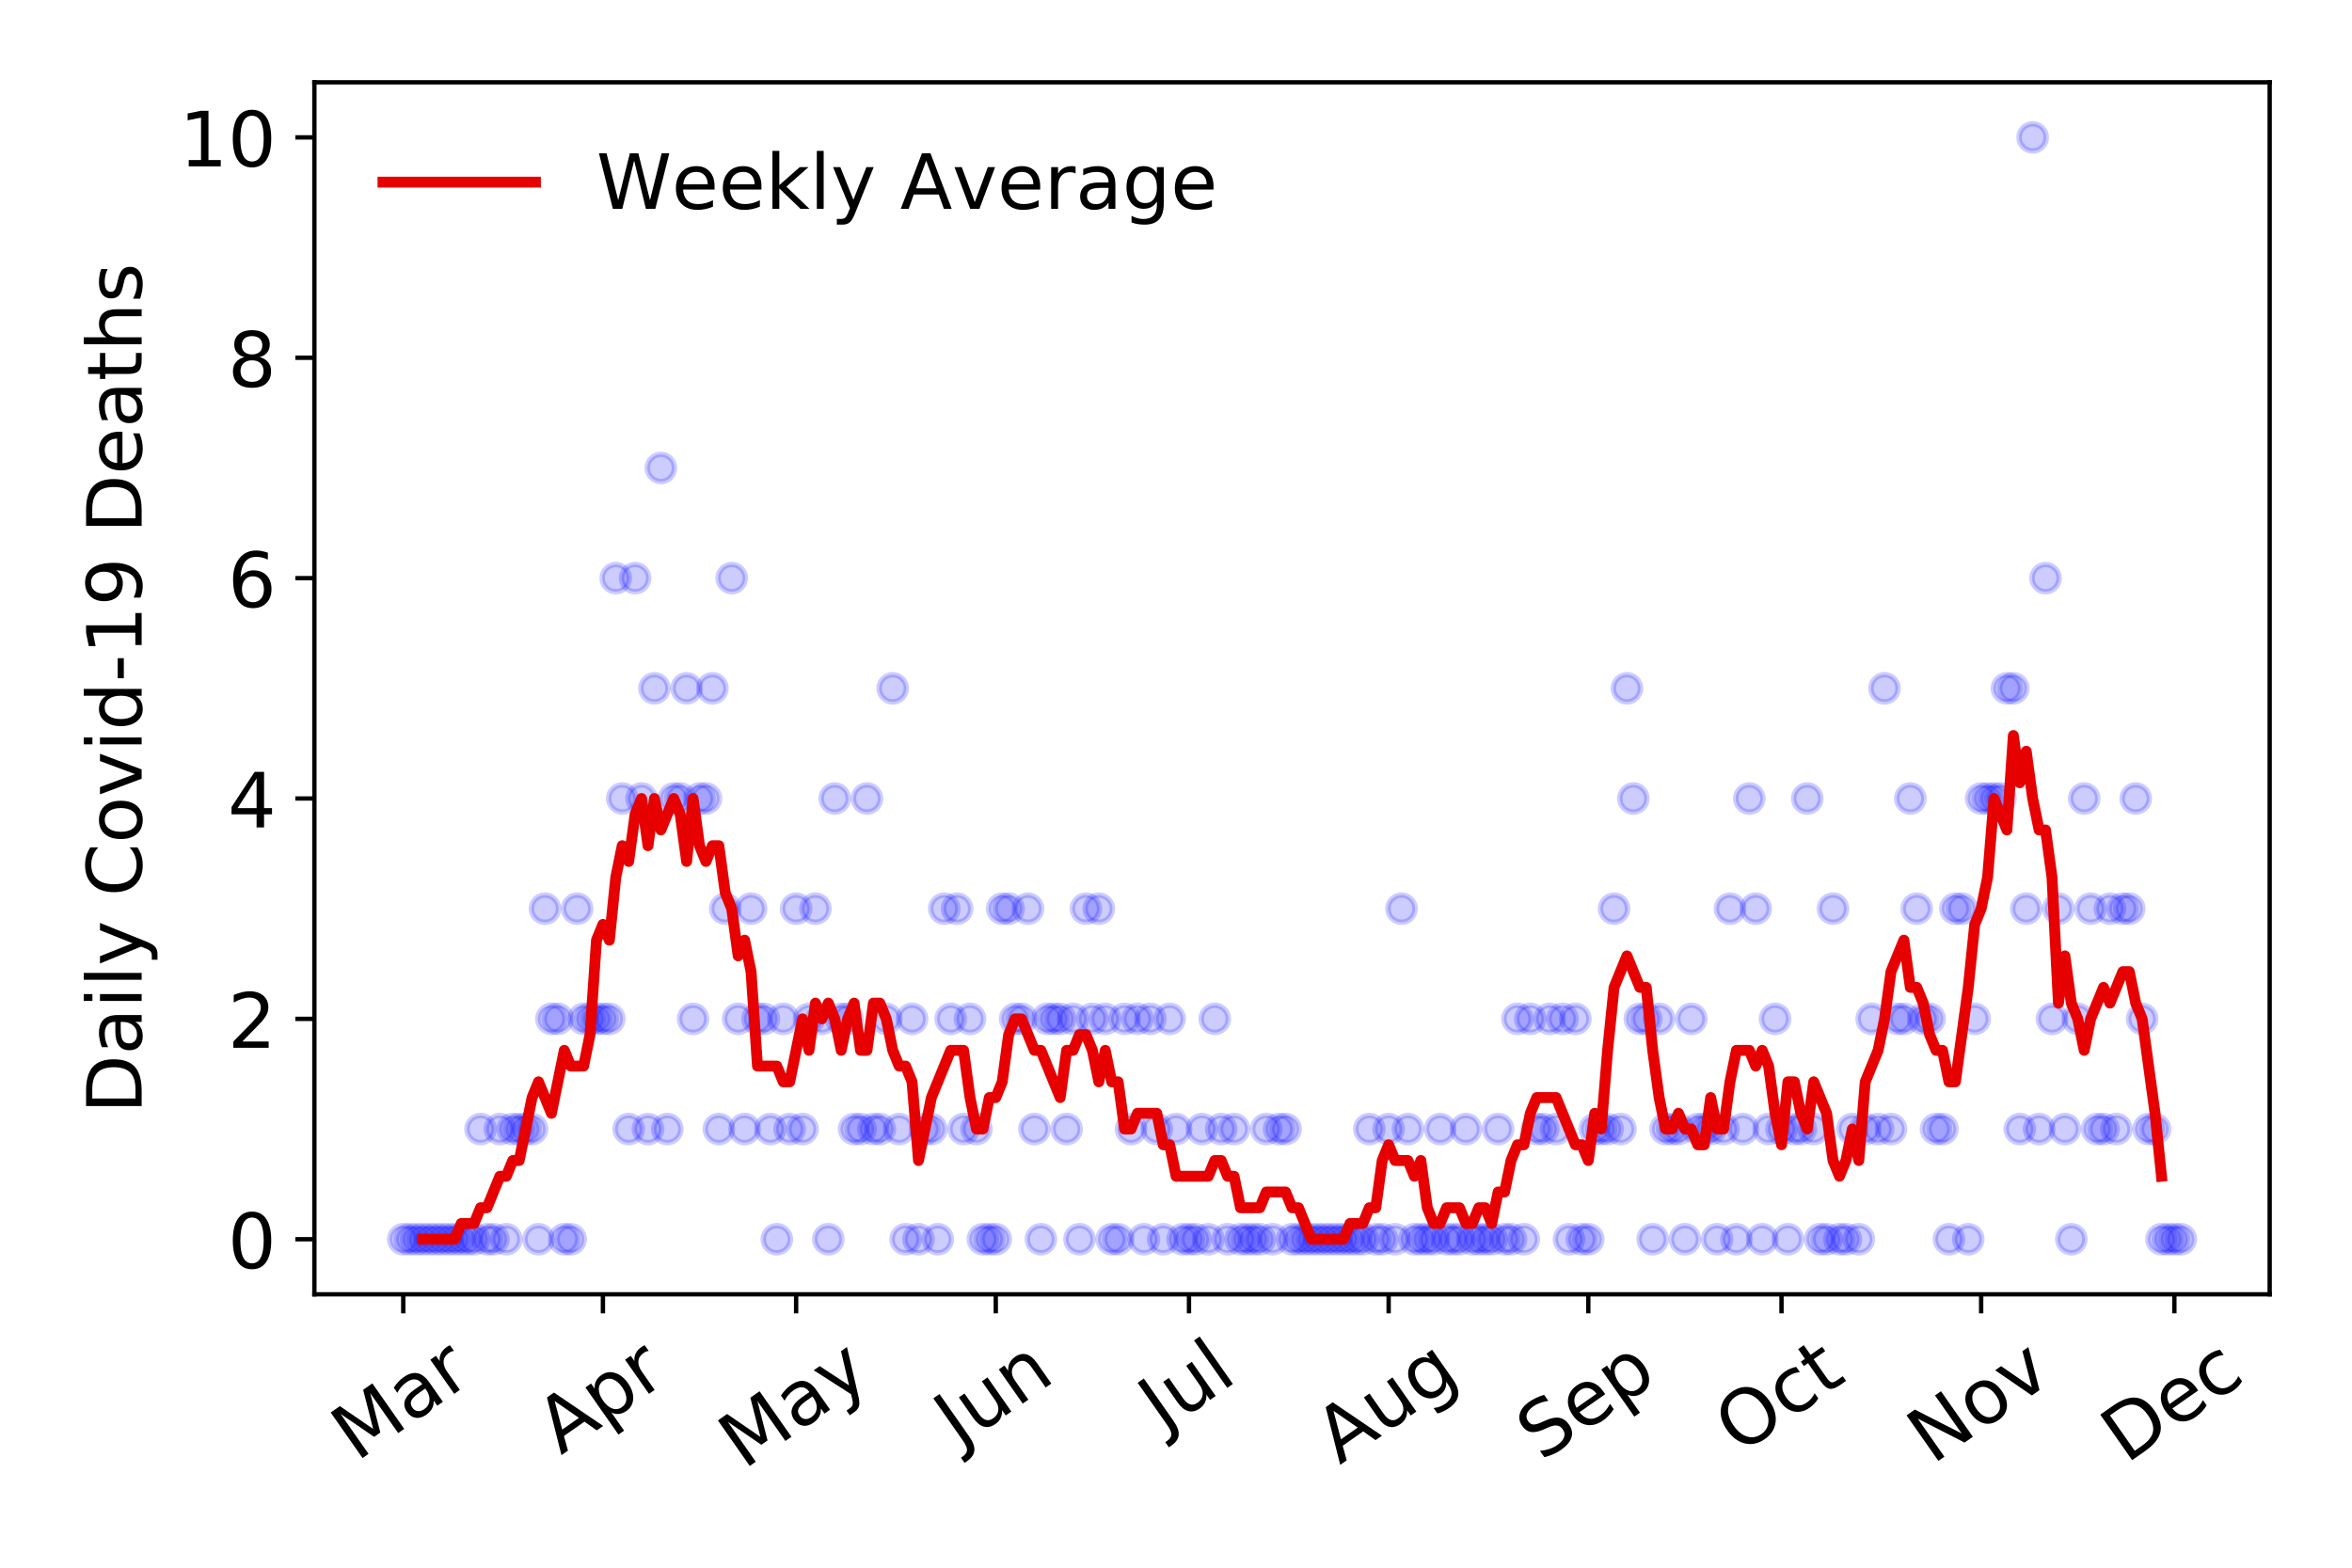 <?xml version="1.0" encoding="utf-8" standalone="no"?>
<!DOCTYPE svg PUBLIC "-//W3C//DTD SVG 1.1//EN"
  "http://www.w3.org/Graphics/SVG/1.1/DTD/svg11.dtd">
<!-- Created with matplotlib (https://matplotlib.org/) -->
<svg height="288pt" version="1.1" viewBox="0 0 432 288" width="432pt" xmlns="http://www.w3.org/2000/svg" xmlns:xlink="http://www.w3.org/1999/xlink">
 <defs>
  <style type="text/css">
*{stroke-linecap:butt;stroke-linejoin:round;}
  </style>
 </defs>
 <g id="figure_1">
  <g id="patch_1">
   <path d="M 0 288 
L 432 288 
L 432 0 
L 0 0 
z
" style="fill:#ffffff;"/>
  </g>
  <g id="axes_1">
   <g id="patch_2">
    <path d="M 57.745 237.778 
L 416.88 237.778 
L 416.88 15.12 
L 57.745 15.12 
z
" style="fill:#ffffff;"/>
   </g>
   <g id="matplotlib.axis_1">
    <g id="xtick_1">
     <g id="line2d_1">
      <defs>
       <path d="M 0 0 
L 0 3.5 
" id="m39ac852381" style="stroke:#000000;stroke-width:0.8;"/>
      </defs>
      <g>
       <use style="stroke:#000000;stroke-width:0.8;" x="74.069" xlink:href="#m39ac852381" y="237.778"/>
      </g>
     </g>
     <g id="text_1">
      <!-- Mar -->
      <defs>
       <path d="M 9.812 72.906 
L 24.516 72.906 
L 43.109 23.297 
L 61.812 72.906 
L 76.516 72.906 
L 76.516 0 
L 66.891 0 
L 66.891 64.016 
L 48.094 14.016 
L 38.188 14.016 
L 19.391 64.016 
L 19.391 0 
L 9.812 0 
z
" id="DejaVuSans-77"/>
       <path d="M 34.281 27.484 
Q 23.391 27.484 19.188 25 
Q 14.984 22.516 14.984 16.5 
Q 14.984 11.719 18.141 8.906 
Q 21.297 6.109 26.703 6.109 
Q 34.188 6.109 38.703 11.406 
Q 43.219 16.703 43.219 25.484 
L 43.219 27.484 
z
M 52.203 31.203 
L 52.203 0 
L 43.219 0 
L 43.219 8.297 
Q 40.141 3.328 35.547 0.953 
Q 30.953 -1.422 24.312 -1.422 
Q 15.922 -1.422 10.953 3.297 
Q 6 8.016 6 15.922 
Q 6 25.141 12.172 29.828 
Q 18.359 34.516 30.609 34.516 
L 43.219 34.516 
L 43.219 35.406 
Q 43.219 41.609 39.141 45 
Q 35.062 48.391 27.688 48.391 
Q 23 48.391 18.547 47.266 
Q 14.109 46.141 10.016 43.891 
L 10.016 52.203 
Q 14.938 54.109 19.578 55.047 
Q 24.219 56 28.609 56 
Q 40.484 56 46.344 49.844 
Q 52.203 43.703 52.203 31.203 
z
" id="DejaVuSans-97"/>
       <path d="M 41.109 46.297 
Q 39.594 47.172 37.812 47.578 
Q 36.031 48 33.891 48 
Q 26.266 48 22.188 43.047 
Q 18.109 38.094 18.109 28.812 
L 18.109 0 
L 9.078 0 
L 9.078 54.688 
L 18.109 54.688 
L 18.109 46.188 
Q 20.953 51.172 25.484 53.578 
Q 30.031 56 36.531 56 
Q 37.453 56 38.578 55.875 
Q 39.703 55.766 41.062 55.516 
z
" id="DejaVuSans-114"/>
      </defs>
      <g transform="translate(65.467 268.643)rotate(-35)scale(0.14 -0.14)">
       <use xlink:href="#DejaVuSans-77"/>
       <use x="86.279" xlink:href="#DejaVuSans-97"/>
       <use x="147.559" xlink:href="#DejaVuSans-114"/>
      </g>
     </g>
    </g>
    <g id="xtick_2">
     <g id="line2d_2">
      <g>
       <use style="stroke:#000000;stroke-width:0.8;" x="110.74" xlink:href="#m39ac852381" y="237.778"/>
      </g>
     </g>
     <g id="text_2">
      <!-- Apr -->
      <defs>
       <path d="M 34.188 63.188 
L 20.797 26.906 
L 47.609 26.906 
z
M 28.609 72.906 
L 39.797 72.906 
L 67.578 0 
L 57.328 0 
L 50.688 18.703 
L 17.828 18.703 
L 11.188 0 
L 0.781 0 
z
" id="DejaVuSans-65"/>
       <path d="M 18.109 8.203 
L 18.109 -20.797 
L 9.078 -20.797 
L 9.078 54.688 
L 18.109 54.688 
L 18.109 46.391 
Q 20.953 51.266 25.266 53.625 
Q 29.594 56 35.594 56 
Q 45.562 56 51.781 48.094 
Q 58.016 40.188 58.016 27.297 
Q 58.016 14.406 51.781 6.484 
Q 45.562 -1.422 35.594 -1.422 
Q 29.594 -1.422 25.266 0.953 
Q 20.953 3.328 18.109 8.203 
z
M 48.688 27.297 
Q 48.688 37.203 44.609 42.844 
Q 40.531 48.484 33.406 48.484 
Q 26.266 48.484 22.188 42.844 
Q 18.109 37.203 18.109 27.297 
Q 18.109 17.391 22.188 11.75 
Q 26.266 6.109 33.406 6.109 
Q 40.531 6.109 44.609 11.75 
Q 48.688 17.391 48.688 27.297 
z
" id="DejaVuSans-112"/>
      </defs>
      <g transform="translate(103.036 267.384)rotate(-35)scale(0.14 -0.14)">
       <use xlink:href="#DejaVuSans-65"/>
       <use x="68.408" xlink:href="#DejaVuSans-112"/>
       <use x="131.885" xlink:href="#DejaVuSans-114"/>
      </g>
     </g>
    </g>
    <g id="xtick_3">
     <g id="line2d_3">
      <g>
       <use style="stroke:#000000;stroke-width:0.8;" x="146.228" xlink:href="#m39ac852381" y="237.778"/>
      </g>
     </g>
     <g id="text_3">
      <!-- May -->
      <defs>
       <path d="M 32.172 -5.078 
Q 28.375 -14.844 24.75 -17.812 
Q 21.141 -20.797 15.094 -20.797 
L 7.906 -20.797 
L 7.906 -13.281 
L 13.188 -13.281 
Q 16.891 -13.281 18.938 -11.516 
Q 21 -9.766 23.484 -3.219 
L 25.094 0.875 
L 2.984 54.688 
L 12.5 54.688 
L 29.594 11.922 
L 46.688 54.688 
L 56.203 54.688 
z
" id="DejaVuSans-121"/>
      </defs>
      <g transform="translate(136.588 270.094)rotate(-35)scale(0.14 -0.14)">
       <use xlink:href="#DejaVuSans-77"/>
       <use x="86.279" xlink:href="#DejaVuSans-97"/>
       <use x="147.559" xlink:href="#DejaVuSans-121"/>
      </g>
     </g>
    </g>
    <g id="xtick_4">
     <g id="line2d_4">
      <g>
       <use style="stroke:#000000;stroke-width:0.8;" x="182.898" xlink:href="#m39ac852381" y="237.778"/>
      </g>
     </g>
     <g id="text_4">
      <!-- Jun -->
      <defs>
       <path d="M 9.812 72.906 
L 19.672 72.906 
L 19.672 5.078 
Q 19.672 -8.109 14.672 -14.062 
Q 9.672 -20.016 -1.422 -20.016 
L -5.172 -20.016 
L -5.172 -11.719 
L -2.094 -11.719 
Q 4.438 -11.719 7.125 -8.047 
Q 9.812 -4.391 9.812 5.078 
z
" id="DejaVuSans-74"/>
       <path d="M 8.5 21.578 
L 8.5 54.688 
L 17.484 54.688 
L 17.484 21.922 
Q 17.484 14.156 20.5 10.266 
Q 23.531 6.391 29.594 6.391 
Q 36.859 6.391 41.078 11.031 
Q 45.312 15.672 45.312 23.688 
L 45.312 54.688 
L 54.297 54.688 
L 54.297 0 
L 45.312 0 
L 45.312 8.406 
Q 42.047 3.422 37.719 1 
Q 33.406 -1.422 27.688 -1.422 
Q 18.266 -1.422 13.375 4.438 
Q 8.5 10.297 8.5 21.578 
z
M 31.109 56 
z
" id="DejaVuSans-117"/>
       <path d="M 54.891 33.016 
L 54.891 0 
L 45.906 0 
L 45.906 32.719 
Q 45.906 40.484 42.875 44.328 
Q 39.844 48.188 33.797 48.188 
Q 26.516 48.188 22.312 43.547 
Q 18.109 38.922 18.109 30.906 
L 18.109 0 
L 9.078 0 
L 9.078 54.688 
L 18.109 54.688 
L 18.109 46.188 
Q 21.344 51.125 25.703 53.562 
Q 30.078 56 35.797 56 
Q 45.219 56 50.047 50.172 
Q 54.891 44.344 54.891 33.016 
z
" id="DejaVuSans-110"/>
      </defs>
      <g transform="translate(176.154 266.039)rotate(-35)scale(0.14 -0.14)">
       <use xlink:href="#DejaVuSans-74"/>
       <use x="29.492" xlink:href="#DejaVuSans-117"/>
       <use x="92.871" xlink:href="#DejaVuSans-110"/>
      </g>
     </g>
    </g>
    <g id="xtick_5">
     <g id="line2d_5">
      <g>
       <use style="stroke:#000000;stroke-width:0.8;" x="218.386" xlink:href="#m39ac852381" y="237.778"/>
      </g>
     </g>
     <g id="text_5">
      <!-- Jul -->
      <defs>
       <path d="M 9.422 75.984 
L 18.406 75.984 
L 18.406 0 
L 9.422 0 
z
" id="DejaVuSans-108"/>
      </defs>
      <g transform="translate(213.683 263.181)rotate(-35)scale(0.14 -0.14)">
       <use xlink:href="#DejaVuSans-74"/>
       <use x="29.492" xlink:href="#DejaVuSans-117"/>
       <use x="92.871" xlink:href="#DejaVuSans-108"/>
      </g>
     </g>
    </g>
    <g id="xtick_6">
     <g id="line2d_6">
      <g>
       <use style="stroke:#000000;stroke-width:0.8;" x="255.056" xlink:href="#m39ac852381" y="237.778"/>
      </g>
     </g>
     <g id="text_6">
      <!-- Aug -->
      <defs>
       <path d="M 45.406 27.984 
Q 45.406 37.75 41.375 43.109 
Q 37.359 48.484 30.078 48.484 
Q 22.859 48.484 18.828 43.109 
Q 14.797 37.75 14.797 27.984 
Q 14.797 18.266 18.828 12.891 
Q 22.859 7.516 30.078 7.516 
Q 37.359 7.516 41.375 12.891 
Q 45.406 18.266 45.406 27.984 
z
M 54.391 6.781 
Q 54.391 -7.172 48.188 -13.984 
Q 42 -20.797 29.203 -20.797 
Q 24.469 -20.797 20.266 -20.094 
Q 16.062 -19.391 12.109 -17.922 
L 12.109 -9.188 
Q 16.062 -11.328 19.922 -12.344 
Q 23.781 -13.375 27.781 -13.375 
Q 36.625 -13.375 41.016 -8.766 
Q 45.406 -4.156 45.406 5.172 
L 45.406 9.625 
Q 42.625 4.781 38.281 2.391 
Q 33.938 0 27.875 0 
Q 17.828 0 11.672 7.656 
Q 5.516 15.328 5.516 27.984 
Q 5.516 40.672 11.672 48.328 
Q 17.828 56 27.875 56 
Q 33.938 56 38.281 53.609 
Q 42.625 51.219 45.406 46.391 
L 45.406 54.688 
L 54.391 54.688 
z
" id="DejaVuSans-103"/>
      </defs>
      <g transform="translate(246.075 269.172)rotate(-35)scale(0.14 -0.14)">
       <use xlink:href="#DejaVuSans-65"/>
       <use x="68.408" xlink:href="#DejaVuSans-117"/>
       <use x="131.787" xlink:href="#DejaVuSans-103"/>
      </g>
     </g>
    </g>
    <g id="xtick_7">
     <g id="line2d_7">
      <g>
       <use style="stroke:#000000;stroke-width:0.8;" x="291.727" xlink:href="#m39ac852381" y="237.778"/>
      </g>
     </g>
     <g id="text_7">
      <!-- Sep -->
      <defs>
       <path d="M 53.516 70.516 
L 53.516 60.891 
Q 47.906 63.578 42.922 64.891 
Q 37.938 66.219 33.297 66.219 
Q 25.25 66.219 20.875 63.094 
Q 16.5 59.969 16.5 54.203 
Q 16.5 49.359 19.406 46.891 
Q 22.312 44.438 30.422 42.922 
L 36.375 41.703 
Q 47.406 39.594 52.656 34.297 
Q 57.906 29 57.906 20.125 
Q 57.906 9.516 50.797 4.047 
Q 43.703 -1.422 29.984 -1.422 
Q 24.812 -1.422 18.969 -0.25 
Q 13.141 0.922 6.891 3.219 
L 6.891 13.375 
Q 12.891 10.016 18.656 8.297 
Q 24.422 6.594 29.984 6.594 
Q 38.422 6.594 43.016 9.906 
Q 47.609 13.234 47.609 19.391 
Q 47.609 24.75 44.312 27.781 
Q 41.016 30.812 33.5 32.328 
L 27.484 33.5 
Q 16.453 35.688 11.516 40.375 
Q 6.594 45.062 6.594 53.422 
Q 6.594 63.094 13.406 68.656 
Q 20.219 74.219 32.172 74.219 
Q 37.312 74.219 42.625 73.281 
Q 47.953 72.359 53.516 70.516 
z
" id="DejaVuSans-83"/>
       <path d="M 56.203 29.594 
L 56.203 25.203 
L 14.891 25.203 
Q 15.484 15.922 20.484 11.062 
Q 25.484 6.203 34.422 6.203 
Q 39.594 6.203 44.453 7.469 
Q 49.312 8.734 54.109 11.281 
L 54.109 2.781 
Q 49.266 0.734 44.188 -0.344 
Q 39.109 -1.422 33.891 -1.422 
Q 20.797 -1.422 13.156 6.188 
Q 5.516 13.812 5.516 26.812 
Q 5.516 40.234 12.766 48.109 
Q 20.016 56 32.328 56 
Q 43.359 56 49.781 48.891 
Q 56.203 41.797 56.203 29.594 
z
M 47.219 32.234 
Q 47.125 39.594 43.094 43.984 
Q 39.062 48.391 32.422 48.391 
Q 24.906 48.391 20.391 44.141 
Q 15.875 39.891 15.188 32.172 
z
" id="DejaVuSans-101"/>
      </defs>
      <g transform="translate(283.134 268.629)rotate(-35)scale(0.14 -0.14)">
       <use xlink:href="#DejaVuSans-83"/>
       <use x="63.477" xlink:href="#DejaVuSans-101"/>
       <use x="125" xlink:href="#DejaVuSans-112"/>
      </g>
     </g>
    </g>
    <g id="xtick_8">
     <g id="line2d_8">
      <g>
       <use style="stroke:#000000;stroke-width:0.8;" x="327.215" xlink:href="#m39ac852381" y="237.778"/>
      </g>
     </g>
     <g id="text_8">
      <!-- Oct -->
      <defs>
       <path d="M 39.406 66.219 
Q 28.656 66.219 22.328 58.203 
Q 16.016 50.203 16.016 36.375 
Q 16.016 22.609 22.328 14.594 
Q 28.656 6.594 39.406 6.594 
Q 50.141 6.594 56.422 14.594 
Q 62.703 22.609 62.703 36.375 
Q 62.703 50.203 56.422 58.203 
Q 50.141 66.219 39.406 66.219 
z
M 39.406 74.219 
Q 54.734 74.219 63.906 63.938 
Q 73.094 53.656 73.094 36.375 
Q 73.094 19.141 63.906 8.859 
Q 54.734 -1.422 39.406 -1.422 
Q 24.031 -1.422 14.812 8.828 
Q 5.609 19.094 5.609 36.375 
Q 5.609 53.656 14.812 63.938 
Q 24.031 74.219 39.406 74.219 
z
" id="DejaVuSans-79"/>
       <path d="M 48.781 52.594 
L 48.781 44.188 
Q 44.969 46.297 41.141 47.344 
Q 37.312 48.391 33.406 48.391 
Q 24.656 48.391 19.812 42.844 
Q 14.984 37.312 14.984 27.297 
Q 14.984 17.281 19.812 11.734 
Q 24.656 6.203 33.406 6.203 
Q 37.312 6.203 41.141 7.25 
Q 44.969 8.297 48.781 10.406 
L 48.781 2.094 
Q 45.016 0.344 40.984 -0.531 
Q 36.969 -1.422 32.422 -1.422 
Q 20.062 -1.422 12.781 6.344 
Q 5.516 14.109 5.516 27.297 
Q 5.516 40.672 12.859 48.328 
Q 20.219 56 33.016 56 
Q 37.156 56 41.109 55.141 
Q 45.062 54.297 48.781 52.594 
z
" id="DejaVuSans-99"/>
       <path d="M 18.312 70.219 
L 18.312 54.688 
L 36.812 54.688 
L 36.812 47.703 
L 18.312 47.703 
L 18.312 18.016 
Q 18.312 11.328 20.141 9.422 
Q 21.969 7.516 27.594 7.516 
L 36.812 7.516 
L 36.812 0 
L 27.594 0 
Q 17.188 0 13.234 3.875 
Q 9.281 7.766 9.281 18.016 
L 9.281 47.703 
L 2.688 47.703 
L 2.688 54.688 
L 9.281 54.688 
L 9.281 70.219 
z
" id="DejaVuSans-116"/>
      </defs>
      <g transform="translate(319.516 267.377)rotate(-35)scale(0.14 -0.14)">
       <use xlink:href="#DejaVuSans-79"/>
       <use x="78.711" xlink:href="#DejaVuSans-99"/>
       <use x="133.691" xlink:href="#DejaVuSans-116"/>
      </g>
     </g>
    </g>
    <g id="xtick_9">
     <g id="line2d_9">
      <g>
       <use style="stroke:#000000;stroke-width:0.8;" x="363.885" xlink:href="#m39ac852381" y="237.778"/>
      </g>
     </g>
     <g id="text_9">
      <!-- Nov -->
      <defs>
       <path d="M 9.812 72.906 
L 23.094 72.906 
L 55.422 11.922 
L 55.422 72.906 
L 64.984 72.906 
L 64.984 0 
L 51.703 0 
L 19.391 60.984 
L 19.391 0 
L 9.812 0 
z
" id="DejaVuSans-78"/>
       <path d="M 30.609 48.391 
Q 23.391 48.391 19.188 42.75 
Q 14.984 37.109 14.984 27.297 
Q 14.984 17.484 19.156 11.844 
Q 23.344 6.203 30.609 6.203 
Q 37.797 6.203 41.984 11.859 
Q 46.188 17.531 46.188 27.297 
Q 46.188 37.016 41.984 42.703 
Q 37.797 48.391 30.609 48.391 
z
M 30.609 56 
Q 42.328 56 49.016 48.375 
Q 55.719 40.766 55.719 27.297 
Q 55.719 13.875 49.016 6.219 
Q 42.328 -1.422 30.609 -1.422 
Q 18.844 -1.422 12.172 6.219 
Q 5.516 13.875 5.516 27.297 
Q 5.516 40.766 12.172 48.375 
Q 18.844 56 30.609 56 
z
" id="DejaVuSans-111"/>
       <path d="M 2.984 54.688 
L 12.5 54.688 
L 29.594 8.797 
L 46.688 54.688 
L 56.203 54.688 
L 35.688 0 
L 23.484 0 
z
" id="DejaVuSans-118"/>
      </defs>
      <g transform="translate(354.909 269.166)rotate(-35)scale(0.14 -0.14)">
       <use xlink:href="#DejaVuSans-78"/>
       <use x="74.805" xlink:href="#DejaVuSans-111"/>
       <use x="135.986" xlink:href="#DejaVuSans-118"/>
      </g>
     </g>
    </g>
    <g id="xtick_10">
     <g id="line2d_10">
      <g>
       <use style="stroke:#000000;stroke-width:0.8;" x="399.373" xlink:href="#m39ac852381" y="237.778"/>
      </g>
     </g>
     <g id="text_10">
      <!-- Dec -->
      <defs>
       <path d="M 19.672 64.797 
L 19.672 8.109 
L 31.594 8.109 
Q 46.688 8.109 53.688 14.938 
Q 60.688 21.781 60.688 36.531 
Q 60.688 51.172 53.688 57.984 
Q 46.688 64.797 31.594 64.797 
z
M 9.812 72.906 
L 30.078 72.906 
Q 51.266 72.906 61.172 64.094 
Q 71.094 55.281 71.094 36.531 
Q 71.094 17.672 61.125 8.828 
Q 51.172 0 30.078 0 
L 9.812 0 
z
" id="DejaVuSans-68"/>
      </defs>
      <g transform="translate(390.492 269.032)rotate(-35)scale(0.14 -0.14)">
       <use xlink:href="#DejaVuSans-68"/>
       <use x="77.002" xlink:href="#DejaVuSans-101"/>
       <use x="138.525" xlink:href="#DejaVuSans-99"/>
      </g>
     </g>
    </g>
   </g>
   <g id="matplotlib.axis_2">
    <g id="ytick_1">
     <g id="line2d_11">
      <defs>
       <path d="M 0 0 
L -3.5 0 
" id="m2e006987cd" style="stroke:#000000;stroke-width:0.8;"/>
      </defs>
      <g>
       <use style="stroke:#000000;stroke-width:0.8;" x="57.745" xlink:href="#m2e006987cd" y="227.657"/>
      </g>
     </g>
     <g id="text_11">
      <!-- 0 -->
      <defs>
       <path d="M 31.781 66.406 
Q 24.172 66.406 20.328 58.906 
Q 16.5 51.422 16.5 36.375 
Q 16.5 21.391 20.328 13.891 
Q 24.172 6.391 31.781 6.391 
Q 39.453 6.391 43.281 13.891 
Q 47.125 21.391 47.125 36.375 
Q 47.125 51.422 43.281 58.906 
Q 39.453 66.406 31.781 66.406 
z
M 31.781 74.219 
Q 44.047 74.219 50.516 64.516 
Q 56.984 54.828 56.984 36.375 
Q 56.984 17.969 50.516 8.266 
Q 44.047 -1.422 31.781 -1.422 
Q 19.531 -1.422 13.062 8.266 
Q 6.594 17.969 6.594 36.375 
Q 6.594 54.828 13.062 64.516 
Q 19.531 74.219 31.781 74.219 
z
" id="DejaVuSans-48"/>
      </defs>
      <g transform="translate(41.837 232.976)scale(0.14 -0.14)">
       <use xlink:href="#DejaVuSans-48"/>
      </g>
     </g>
    </g>
    <g id="ytick_2">
     <g id="line2d_12">
      <g>
       <use style="stroke:#000000;stroke-width:0.8;" x="57.745" xlink:href="#m2e006987cd" y="187.174"/>
      </g>
     </g>
     <g id="text_12">
      <!-- 2 -->
      <defs>
       <path d="M 19.188 8.297 
L 53.609 8.297 
L 53.609 0 
L 7.328 0 
L 7.328 8.297 
Q 12.938 14.109 22.625 23.891 
Q 32.328 33.688 34.812 36.531 
Q 39.547 41.844 41.422 45.531 
Q 43.312 49.219 43.312 52.781 
Q 43.312 58.594 39.234 62.25 
Q 35.156 65.922 28.609 65.922 
Q 23.969 65.922 18.812 64.312 
Q 13.672 62.703 7.812 59.422 
L 7.812 69.391 
Q 13.766 71.781 18.938 73 
Q 24.125 74.219 28.422 74.219 
Q 39.75 74.219 46.484 68.547 
Q 53.219 62.891 53.219 53.422 
Q 53.219 48.922 51.531 44.891 
Q 49.859 40.875 45.406 35.406 
Q 44.188 33.984 37.641 27.219 
Q 31.109 20.453 19.188 8.297 
z
" id="DejaVuSans-50"/>
      </defs>
      <g transform="translate(41.837 192.493)scale(0.14 -0.14)">
       <use xlink:href="#DejaVuSans-50"/>
      </g>
     </g>
    </g>
    <g id="ytick_3">
     <g id="line2d_13">
      <g>
       <use style="stroke:#000000;stroke-width:0.8;" x="57.745" xlink:href="#m2e006987cd" y="146.691"/>
      </g>
     </g>
     <g id="text_13">
      <!-- 4 -->
      <defs>
       <path d="M 37.797 64.312 
L 12.891 25.391 
L 37.797 25.391 
z
M 35.203 72.906 
L 47.609 72.906 
L 47.609 25.391 
L 58.016 25.391 
L 58.016 17.188 
L 47.609 17.188 
L 47.609 0 
L 37.797 0 
L 37.797 17.188 
L 4.891 17.188 
L 4.891 26.703 
z
" id="DejaVuSans-52"/>
      </defs>
      <g transform="translate(41.837 152.01)scale(0.14 -0.14)">
       <use xlink:href="#DejaVuSans-52"/>
      </g>
     </g>
    </g>
    <g id="ytick_4">
     <g id="line2d_14">
      <g>
       <use style="stroke:#000000;stroke-width:0.8;" x="57.745" xlink:href="#m2e006987cd" y="106.207"/>
      </g>
     </g>
     <g id="text_14">
      <!-- 6 -->
      <defs>
       <path d="M 33.016 40.375 
Q 26.375 40.375 22.484 35.828 
Q 18.609 31.297 18.609 23.391 
Q 18.609 15.531 22.484 10.953 
Q 26.375 6.391 33.016 6.391 
Q 39.656 6.391 43.531 10.953 
Q 47.406 15.531 47.406 23.391 
Q 47.406 31.297 43.531 35.828 
Q 39.656 40.375 33.016 40.375 
z
M 52.594 71.297 
L 52.594 62.312 
Q 48.875 64.062 45.094 64.984 
Q 41.312 65.922 37.594 65.922 
Q 27.828 65.922 22.672 59.328 
Q 17.531 52.734 16.797 39.406 
Q 19.672 43.656 24.016 45.922 
Q 28.375 48.188 33.594 48.188 
Q 44.578 48.188 50.953 41.516 
Q 57.328 34.859 57.328 23.391 
Q 57.328 12.156 50.688 5.359 
Q 44.047 -1.422 33.016 -1.422 
Q 20.359 -1.422 13.672 8.266 
Q 6.984 17.969 6.984 36.375 
Q 6.984 53.656 15.188 63.938 
Q 23.391 74.219 37.203 74.219 
Q 40.922 74.219 44.703 73.484 
Q 48.484 72.75 52.594 71.297 
z
" id="DejaVuSans-54"/>
      </defs>
      <g transform="translate(41.837 111.526)scale(0.14 -0.14)">
       <use xlink:href="#DejaVuSans-54"/>
      </g>
     </g>
    </g>
    <g id="ytick_5">
     <g id="line2d_15">
      <g>
       <use style="stroke:#000000;stroke-width:0.8;" x="57.745" xlink:href="#m2e006987cd" y="65.724"/>
      </g>
     </g>
     <g id="text_15">
      <!-- 8 -->
      <defs>
       <path d="M 31.781 34.625 
Q 24.75 34.625 20.719 30.859 
Q 16.703 27.094 16.703 20.516 
Q 16.703 13.922 20.719 10.156 
Q 24.75 6.391 31.781 6.391 
Q 38.812 6.391 42.859 10.172 
Q 46.922 13.969 46.922 20.516 
Q 46.922 27.094 42.891 30.859 
Q 38.875 34.625 31.781 34.625 
z
M 21.922 38.812 
Q 15.578 40.375 12.031 44.719 
Q 8.5 49.078 8.5 55.328 
Q 8.5 64.062 14.719 69.141 
Q 20.953 74.219 31.781 74.219 
Q 42.672 74.219 48.875 69.141 
Q 55.078 64.062 55.078 55.328 
Q 55.078 49.078 51.531 44.719 
Q 48 40.375 41.703 38.812 
Q 48.828 37.156 52.797 32.312 
Q 56.781 27.484 56.781 20.516 
Q 56.781 9.906 50.312 4.234 
Q 43.844 -1.422 31.781 -1.422 
Q 19.734 -1.422 13.25 4.234 
Q 6.781 9.906 6.781 20.516 
Q 6.781 27.484 10.781 32.312 
Q 14.797 37.156 21.922 38.812 
z
M 18.312 54.391 
Q 18.312 48.734 21.844 45.562 
Q 25.391 42.391 31.781 42.391 
Q 38.141 42.391 41.719 45.562 
Q 45.312 48.734 45.312 54.391 
Q 45.312 60.062 41.719 63.234 
Q 38.141 66.406 31.781 66.406 
Q 25.391 66.406 21.844 63.234 
Q 18.312 60.062 18.312 54.391 
z
" id="DejaVuSans-56"/>
      </defs>
      <g transform="translate(41.837 71.043)scale(0.14 -0.14)">
       <use xlink:href="#DejaVuSans-56"/>
      </g>
     </g>
    </g>
    <g id="ytick_6">
     <g id="line2d_16">
      <g>
       <use style="stroke:#000000;stroke-width:0.8;" x="57.745" xlink:href="#m2e006987cd" y="25.241"/>
      </g>
     </g>
     <g id="text_16">
      <!-- 10 -->
      <defs>
       <path d="M 12.406 8.297 
L 28.516 8.297 
L 28.516 63.922 
L 10.984 60.406 
L 10.984 69.391 
L 28.422 72.906 
L 38.281 72.906 
L 38.281 8.297 
L 54.391 8.297 
L 54.391 0 
L 12.406 0 
z
" id="DejaVuSans-49"/>
      </defs>
      <g transform="translate(32.93 30.56)scale(0.14 -0.14)">
       <use xlink:href="#DejaVuSans-49"/>
       <use x="63.623" xlink:href="#DejaVuSans-48"/>
      </g>
     </g>
    </g>
    <g id="text_17">
     <!-- Daily Covid-19 Deaths -->
     <defs>
      <path d="M 9.422 54.688 
L 18.406 54.688 
L 18.406 0 
L 9.422 0 
z
M 9.422 75.984 
L 18.406 75.984 
L 18.406 64.594 
L 9.422 64.594 
z
" id="DejaVuSans-105"/>
      <path id="DejaVuSans-32"/>
      <path d="M 64.406 67.281 
L 64.406 56.891 
Q 59.422 61.531 53.781 63.812 
Q 48.141 66.109 41.797 66.109 
Q 29.297 66.109 22.656 58.469 
Q 16.016 50.828 16.016 36.375 
Q 16.016 21.969 22.656 14.328 
Q 29.297 6.688 41.797 6.688 
Q 48.141 6.688 53.781 8.984 
Q 59.422 11.281 64.406 15.922 
L 64.406 5.609 
Q 59.234 2.094 53.438 0.328 
Q 47.656 -1.422 41.219 -1.422 
Q 24.656 -1.422 15.125 8.703 
Q 5.609 18.844 5.609 36.375 
Q 5.609 53.953 15.125 64.078 
Q 24.656 74.219 41.219 74.219 
Q 47.75 74.219 53.531 72.484 
Q 59.328 70.75 64.406 67.281 
z
" id="DejaVuSans-67"/>
      <path d="M 45.406 46.391 
L 45.406 75.984 
L 54.391 75.984 
L 54.391 0 
L 45.406 0 
L 45.406 8.203 
Q 42.578 3.328 38.25 0.953 
Q 33.938 -1.422 27.875 -1.422 
Q 17.969 -1.422 11.734 6.484 
Q 5.516 14.406 5.516 27.297 
Q 5.516 40.188 11.734 48.094 
Q 17.969 56 27.875 56 
Q 33.938 56 38.25 53.625 
Q 42.578 51.266 45.406 46.391 
z
M 14.797 27.297 
Q 14.797 17.391 18.875 11.75 
Q 22.953 6.109 30.078 6.109 
Q 37.203 6.109 41.297 11.75 
Q 45.406 17.391 45.406 27.297 
Q 45.406 37.203 41.297 42.844 
Q 37.203 48.484 30.078 48.484 
Q 22.953 48.484 18.875 42.844 
Q 14.797 37.203 14.797 27.297 
z
" id="DejaVuSans-100"/>
      <path d="M 4.891 31.391 
L 31.203 31.391 
L 31.203 23.391 
L 4.891 23.391 
z
" id="DejaVuSans-45"/>
      <path d="M 10.984 1.516 
L 10.984 10.5 
Q 14.703 8.734 18.5 7.812 
Q 22.312 6.891 25.984 6.891 
Q 35.75 6.891 40.891 13.453 
Q 46.047 20.016 46.781 33.406 
Q 43.953 29.203 39.594 26.953 
Q 35.25 24.703 29.984 24.703 
Q 19.047 24.703 12.672 31.312 
Q 6.297 37.938 6.297 49.422 
Q 6.297 60.641 12.938 67.422 
Q 19.578 74.219 30.609 74.219 
Q 43.266 74.219 49.922 64.516 
Q 56.594 54.828 56.594 36.375 
Q 56.594 19.141 48.406 8.859 
Q 40.234 -1.422 26.422 -1.422 
Q 22.703 -1.422 18.891 -0.688 
Q 15.094 0.047 10.984 1.516 
z
M 30.609 32.422 
Q 37.25 32.422 41.125 36.953 
Q 45.016 41.5 45.016 49.422 
Q 45.016 57.281 41.125 61.844 
Q 37.25 66.406 30.609 66.406 
Q 23.969 66.406 20.094 61.844 
Q 16.219 57.281 16.219 49.422 
Q 16.219 41.5 20.094 36.953 
Q 23.969 32.422 30.609 32.422 
z
" id="DejaVuSans-57"/>
      <path d="M 54.891 33.016 
L 54.891 0 
L 45.906 0 
L 45.906 32.719 
Q 45.906 40.484 42.875 44.328 
Q 39.844 48.188 33.797 48.188 
Q 26.516 48.188 22.312 43.547 
Q 18.109 38.922 18.109 30.906 
L 18.109 0 
L 9.078 0 
L 9.078 75.984 
L 18.109 75.984 
L 18.109 46.188 
Q 21.344 51.125 25.703 53.562 
Q 30.078 56 35.797 56 
Q 45.219 56 50.047 50.172 
Q 54.891 44.344 54.891 33.016 
z
" id="DejaVuSans-104"/>
      <path d="M 44.281 53.078 
L 44.281 44.578 
Q 40.484 46.531 36.375 47.5 
Q 32.281 48.484 27.875 48.484 
Q 21.188 48.484 17.844 46.438 
Q 14.5 44.391 14.5 40.281 
Q 14.5 37.156 16.891 35.375 
Q 19.281 33.594 26.516 31.984 
L 29.594 31.297 
Q 39.156 29.25 43.188 25.516 
Q 47.219 21.781 47.219 15.094 
Q 47.219 7.469 41.188 3.016 
Q 35.156 -1.422 24.609 -1.422 
Q 20.219 -1.422 15.453 -0.562 
Q 10.688 0.297 5.422 2 
L 5.422 11.281 
Q 10.406 8.688 15.234 7.391 
Q 20.062 6.109 24.812 6.109 
Q 31.156 6.109 34.562 8.281 
Q 37.984 10.453 37.984 14.406 
Q 37.984 18.062 35.516 20.016 
Q 33.062 21.969 24.703 23.781 
L 21.578 24.516 
Q 13.234 26.266 9.516 29.906 
Q 5.812 33.547 5.812 39.891 
Q 5.812 47.609 11.281 51.797 
Q 16.75 56 26.812 56 
Q 31.781 56 36.172 55.266 
Q 40.578 54.547 44.281 53.078 
z
" id="DejaVuSans-115"/>
     </defs>
     <g transform="translate(26.018 204.56)rotate(-90)scale(0.14 -0.14)">
      <use xlink:href="#DejaVuSans-68"/>
      <use x="77.002" xlink:href="#DejaVuSans-97"/>
      <use x="138.281" xlink:href="#DejaVuSans-105"/>
      <use x="166.064" xlink:href="#DejaVuSans-108"/>
      <use x="193.848" xlink:href="#DejaVuSans-121"/>
      <use x="253.027" xlink:href="#DejaVuSans-32"/>
      <use x="284.814" xlink:href="#DejaVuSans-67"/>
      <use x="354.639" xlink:href="#DejaVuSans-111"/>
      <use x="415.82" xlink:href="#DejaVuSans-118"/>
      <use x="475" xlink:href="#DejaVuSans-105"/>
      <use x="502.783" xlink:href="#DejaVuSans-100"/>
      <use x="566.26" xlink:href="#DejaVuSans-45"/>
      <use x="602.344" xlink:href="#DejaVuSans-49"/>
      <use x="665.967" xlink:href="#DejaVuSans-57"/>
      <use x="729.59" xlink:href="#DejaVuSans-32"/>
      <use x="761.377" xlink:href="#DejaVuSans-68"/>
      <use x="838.379" xlink:href="#DejaVuSans-101"/>
      <use x="899.902" xlink:href="#DejaVuSans-97"/>
      <use x="961.182" xlink:href="#DejaVuSans-116"/>
      <use x="1000.391" xlink:href="#DejaVuSans-104"/>
      <use x="1063.77" xlink:href="#DejaVuSans-115"/>
     </g>
    </g>
   </g>
   <g id="line2d_17">
    <defs>
     <path d="M 0 2.5 
C 0.663 2.5 1.299 2.237 1.768 1.768 
C 2.237 1.299 2.5 0.663 2.5 0 
C 2.5 -0.663 2.237 -1.299 1.768 -1.768 
C 1.299 -2.237 0.663 -2.5 0 -2.5 
C -0.663 -2.5 -1.299 -2.237 -1.768 -1.768 
C -2.237 -1.299 -2.5 -0.663 -2.5 0 
C -2.5 0.663 -2.237 1.299 -1.768 1.768 
C -1.299 2.237 -0.663 2.5 0 2.5 
z
" id="mb41f50eef3" style="stroke:#0000ff;stroke-opacity:0.2;"/>
    </defs>
    <g clip-path="url(#p3d5ba8a94c)">
     <use style="fill:#0000ff;fill-opacity:0.2;stroke:#0000ff;stroke-opacity:0.2;" x="74.069" xlink:href="#mb41f50eef3" y="227.657"/>
     <use style="fill:#0000ff;fill-opacity:0.2;stroke:#0000ff;stroke-opacity:0.2;" x="75.252" xlink:href="#mb41f50eef3" y="227.657"/>
     <use style="fill:#0000ff;fill-opacity:0.2;stroke:#0000ff;stroke-opacity:0.2;" x="76.435" xlink:href="#mb41f50eef3" y="227.657"/>
     <use style="fill:#0000ff;fill-opacity:0.2;stroke:#0000ff;stroke-opacity:0.2;" x="77.618" xlink:href="#mb41f50eef3" y="227.657"/>
     <use style="fill:#0000ff;fill-opacity:0.2;stroke:#0000ff;stroke-opacity:0.2;" x="78.801" xlink:href="#mb41f50eef3" y="227.657"/>
     <use style="fill:#0000ff;fill-opacity:0.2;stroke:#0000ff;stroke-opacity:0.2;" x="79.984" xlink:href="#mb41f50eef3" y="227.657"/>
     <use style="fill:#0000ff;fill-opacity:0.2;stroke:#0000ff;stroke-opacity:0.2;" x="81.167" xlink:href="#mb41f50eef3" y="227.657"/>
     <use style="fill:#0000ff;fill-opacity:0.2;stroke:#0000ff;stroke-opacity:0.2;" x="82.35" xlink:href="#mb41f50eef3" y="227.657"/>
     <use style="fill:#0000ff;fill-opacity:0.2;stroke:#0000ff;stroke-opacity:0.2;" x="83.533" xlink:href="#mb41f50eef3" y="227.657"/>
     <use style="fill:#0000ff;fill-opacity:0.2;stroke:#0000ff;stroke-opacity:0.2;" x="84.716" xlink:href="#mb41f50eef3" y="227.657"/>
     <use style="fill:#0000ff;fill-opacity:0.2;stroke:#0000ff;stroke-opacity:0.2;" x="85.899" xlink:href="#mb41f50eef3" y="227.657"/>
     <use style="fill:#0000ff;fill-opacity:0.2;stroke:#0000ff;stroke-opacity:0.2;" x="87.081" xlink:href="#mb41f50eef3" y="227.657"/>
     <use style="fill:#0000ff;fill-opacity:0.2;stroke:#0000ff;stroke-opacity:0.2;" x="88.264" xlink:href="#mb41f50eef3" y="207.416"/>
     <use style="fill:#0000ff;fill-opacity:0.2;stroke:#0000ff;stroke-opacity:0.2;" x="89.447" xlink:href="#mb41f50eef3" y="227.657"/>
     <use style="fill:#0000ff;fill-opacity:0.2;stroke:#0000ff;stroke-opacity:0.2;" x="90.63" xlink:href="#mb41f50eef3" y="227.657"/>
     <use style="fill:#0000ff;fill-opacity:0.2;stroke:#0000ff;stroke-opacity:0.2;" x="91.813" xlink:href="#mb41f50eef3" y="207.416"/>
     <use style="fill:#0000ff;fill-opacity:0.2;stroke:#0000ff;stroke-opacity:0.2;" x="92.996" xlink:href="#mb41f50eef3" y="227.657"/>
     <use style="fill:#0000ff;fill-opacity:0.2;stroke:#0000ff;stroke-opacity:0.2;" x="94.179" xlink:href="#mb41f50eef3" y="207.416"/>
     <use style="fill:#0000ff;fill-opacity:0.2;stroke:#0000ff;stroke-opacity:0.2;" x="95.362" xlink:href="#mb41f50eef3" y="207.416"/>
     <use style="fill:#0000ff;fill-opacity:0.2;stroke:#0000ff;stroke-opacity:0.2;" x="96.545" xlink:href="#mb41f50eef3" y="207.416"/>
     <use style="fill:#0000ff;fill-opacity:0.2;stroke:#0000ff;stroke-opacity:0.2;" x="97.728" xlink:href="#mb41f50eef3" y="207.416"/>
     <use style="fill:#0000ff;fill-opacity:0.2;stroke:#0000ff;stroke-opacity:0.2;" x="98.911" xlink:href="#mb41f50eef3" y="227.657"/>
     <use style="fill:#0000ff;fill-opacity:0.2;stroke:#0000ff;stroke-opacity:0.2;" x="100.094" xlink:href="#mb41f50eef3" y="166.932"/>
     <use style="fill:#0000ff;fill-opacity:0.2;stroke:#0000ff;stroke-opacity:0.2;" x="101.277" xlink:href="#mb41f50eef3" y="187.174"/>
     <use style="fill:#0000ff;fill-opacity:0.2;stroke:#0000ff;stroke-opacity:0.2;" x="102.459" xlink:href="#mb41f50eef3" y="187.174"/>
     <use style="fill:#0000ff;fill-opacity:0.2;stroke:#0000ff;stroke-opacity:0.2;" x="103.642" xlink:href="#mb41f50eef3" y="227.657"/>
     <use style="fill:#0000ff;fill-opacity:0.2;stroke:#0000ff;stroke-opacity:0.2;" x="104.825" xlink:href="#mb41f50eef3" y="227.657"/>
     <use style="fill:#0000ff;fill-opacity:0.2;stroke:#0000ff;stroke-opacity:0.2;" x="106.008" xlink:href="#mb41f50eef3" y="166.932"/>
     <use style="fill:#0000ff;fill-opacity:0.2;stroke:#0000ff;stroke-opacity:0.2;" x="107.191" xlink:href="#mb41f50eef3" y="187.174"/>
     <use style="fill:#0000ff;fill-opacity:0.2;stroke:#0000ff;stroke-opacity:0.2;" x="108.374" xlink:href="#mb41f50eef3" y="187.174"/>
     <use style="fill:#0000ff;fill-opacity:0.2;stroke:#0000ff;stroke-opacity:0.2;" x="109.557" xlink:href="#mb41f50eef3" y="187.174"/>
     <use style="fill:#0000ff;fill-opacity:0.2;stroke:#0000ff;stroke-opacity:0.2;" x="110.74" xlink:href="#mb41f50eef3" y="187.174"/>
     <use style="fill:#0000ff;fill-opacity:0.2;stroke:#0000ff;stroke-opacity:0.2;" x="111.923" xlink:href="#mb41f50eef3" y="187.174"/>
     <use style="fill:#0000ff;fill-opacity:0.2;stroke:#0000ff;stroke-opacity:0.2;" x="113.106" xlink:href="#mb41f50eef3" y="106.207"/>
     <use style="fill:#0000ff;fill-opacity:0.2;stroke:#0000ff;stroke-opacity:0.2;" x="114.289" xlink:href="#mb41f50eef3" y="146.691"/>
     <use style="fill:#0000ff;fill-opacity:0.2;stroke:#0000ff;stroke-opacity:0.2;" x="115.472" xlink:href="#mb41f50eef3" y="207.416"/>
     <use style="fill:#0000ff;fill-opacity:0.2;stroke:#0000ff;stroke-opacity:0.2;" x="116.654" xlink:href="#mb41f50eef3" y="106.207"/>
     <use style="fill:#0000ff;fill-opacity:0.2;stroke:#0000ff;stroke-opacity:0.2;" x="117.837" xlink:href="#mb41f50eef3" y="146.691"/>
     <use style="fill:#0000ff;fill-opacity:0.2;stroke:#0000ff;stroke-opacity:0.2;" x="119.02" xlink:href="#mb41f50eef3" y="207.416"/>
     <use style="fill:#0000ff;fill-opacity:0.2;stroke:#0000ff;stroke-opacity:0.2;" x="120.203" xlink:href="#mb41f50eef3" y="126.449"/>
     <use style="fill:#0000ff;fill-opacity:0.2;stroke:#0000ff;stroke-opacity:0.2;" x="121.386" xlink:href="#mb41f50eef3" y="85.966"/>
     <use style="fill:#0000ff;fill-opacity:0.2;stroke:#0000ff;stroke-opacity:0.2;" x="122.569" xlink:href="#mb41f50eef3" y="207.416"/>
     <use style="fill:#0000ff;fill-opacity:0.2;stroke:#0000ff;stroke-opacity:0.2;" x="123.752" xlink:href="#mb41f50eef3" y="146.691"/>
     <use style="fill:#0000ff;fill-opacity:0.2;stroke:#0000ff;stroke-opacity:0.2;" x="124.935" xlink:href="#mb41f50eef3" y="146.691"/>
     <use style="fill:#0000ff;fill-opacity:0.2;stroke:#0000ff;stroke-opacity:0.2;" x="126.118" xlink:href="#mb41f50eef3" y="126.449"/>
     <use style="fill:#0000ff;fill-opacity:0.2;stroke:#0000ff;stroke-opacity:0.2;" x="127.301" xlink:href="#mb41f50eef3" y="187.174"/>
     <use style="fill:#0000ff;fill-opacity:0.2;stroke:#0000ff;stroke-opacity:0.2;" x="128.484" xlink:href="#mb41f50eef3" y="146.691"/>
     <use style="fill:#0000ff;fill-opacity:0.2;stroke:#0000ff;stroke-opacity:0.2;" x="129.667" xlink:href="#mb41f50eef3" y="146.691"/>
     <use style="fill:#0000ff;fill-opacity:0.2;stroke:#0000ff;stroke-opacity:0.2;" x="130.85" xlink:href="#mb41f50eef3" y="126.449"/>
     <use style="fill:#0000ff;fill-opacity:0.2;stroke:#0000ff;stroke-opacity:0.2;" x="132.032" xlink:href="#mb41f50eef3" y="207.416"/>
     <use style="fill:#0000ff;fill-opacity:0.2;stroke:#0000ff;stroke-opacity:0.2;" x="133.215" xlink:href="#mb41f50eef3" y="166.932"/>
     <use style="fill:#0000ff;fill-opacity:0.2;stroke:#0000ff;stroke-opacity:0.2;" x="134.398" xlink:href="#mb41f50eef3" y="106.207"/>
     <use style="fill:#0000ff;fill-opacity:0.2;stroke:#0000ff;stroke-opacity:0.2;" x="135.581" xlink:href="#mb41f50eef3" y="187.174"/>
     <use style="fill:#0000ff;fill-opacity:0.2;stroke:#0000ff;stroke-opacity:0.2;" x="136.764" xlink:href="#mb41f50eef3" y="207.416"/>
     <use style="fill:#0000ff;fill-opacity:0.2;stroke:#0000ff;stroke-opacity:0.2;" x="137.947" xlink:href="#mb41f50eef3" y="166.932"/>
     <use style="fill:#0000ff;fill-opacity:0.2;stroke:#0000ff;stroke-opacity:0.2;" x="139.13" xlink:href="#mb41f50eef3" y="187.174"/>
     <use style="fill:#0000ff;fill-opacity:0.2;stroke:#0000ff;stroke-opacity:0.2;" x="140.313" xlink:href="#mb41f50eef3" y="187.174"/>
     <use style="fill:#0000ff;fill-opacity:0.2;stroke:#0000ff;stroke-opacity:0.2;" x="141.496" xlink:href="#mb41f50eef3" y="207.416"/>
     <use style="fill:#0000ff;fill-opacity:0.2;stroke:#0000ff;stroke-opacity:0.2;" x="142.679" xlink:href="#mb41f50eef3" y="227.657"/>
     <use style="fill:#0000ff;fill-opacity:0.2;stroke:#0000ff;stroke-opacity:0.2;" x="143.862" xlink:href="#mb41f50eef3" y="187.174"/>
     <use style="fill:#0000ff;fill-opacity:0.2;stroke:#0000ff;stroke-opacity:0.2;" x="145.045" xlink:href="#mb41f50eef3" y="207.416"/>
     <use style="fill:#0000ff;fill-opacity:0.2;stroke:#0000ff;stroke-opacity:0.2;" x="146.228" xlink:href="#mb41f50eef3" y="166.932"/>
     <use style="fill:#0000ff;fill-opacity:0.2;stroke:#0000ff;stroke-opacity:0.2;" x="147.41" xlink:href="#mb41f50eef3" y="207.416"/>
     <use style="fill:#0000ff;fill-opacity:0.2;stroke:#0000ff;stroke-opacity:0.2;" x="148.593" xlink:href="#mb41f50eef3" y="187.174"/>
     <use style="fill:#0000ff;fill-opacity:0.2;stroke:#0000ff;stroke-opacity:0.2;" x="149.776" xlink:href="#mb41f50eef3" y="166.932"/>
     <use style="fill:#0000ff;fill-opacity:0.2;stroke:#0000ff;stroke-opacity:0.2;" x="150.959" xlink:href="#mb41f50eef3" y="187.174"/>
     <use style="fill:#0000ff;fill-opacity:0.2;stroke:#0000ff;stroke-opacity:0.2;" x="152.142" xlink:href="#mb41f50eef3" y="227.657"/>
     <use style="fill:#0000ff;fill-opacity:0.2;stroke:#0000ff;stroke-opacity:0.2;" x="153.325" xlink:href="#mb41f50eef3" y="146.691"/>
     <use style="fill:#0000ff;fill-opacity:0.2;stroke:#0000ff;stroke-opacity:0.2;" x="154.508" xlink:href="#mb41f50eef3" y="187.174"/>
     <use style="fill:#0000ff;fill-opacity:0.2;stroke:#0000ff;stroke-opacity:0.2;" x="155.691" xlink:href="#mb41f50eef3" y="187.174"/>
     <use style="fill:#0000ff;fill-opacity:0.2;stroke:#0000ff;stroke-opacity:0.2;" x="156.874" xlink:href="#mb41f50eef3" y="207.416"/>
     <use style="fill:#0000ff;fill-opacity:0.2;stroke:#0000ff;stroke-opacity:0.2;" x="158.057" xlink:href="#mb41f50eef3" y="207.416"/>
     <use style="fill:#0000ff;fill-opacity:0.2;stroke:#0000ff;stroke-opacity:0.2;" x="159.24" xlink:href="#mb41f50eef3" y="146.691"/>
     <use style="fill:#0000ff;fill-opacity:0.2;stroke:#0000ff;stroke-opacity:0.2;" x="160.423" xlink:href="#mb41f50eef3" y="207.416"/>
     <use style="fill:#0000ff;fill-opacity:0.2;stroke:#0000ff;stroke-opacity:0.2;" x="161.606" xlink:href="#mb41f50eef3" y="207.416"/>
     <use style="fill:#0000ff;fill-opacity:0.2;stroke:#0000ff;stroke-opacity:0.2;" x="162.788" xlink:href="#mb41f50eef3" y="187.174"/>
     <use style="fill:#0000ff;fill-opacity:0.2;stroke:#0000ff;stroke-opacity:0.2;" x="163.971" xlink:href="#mb41f50eef3" y="126.449"/>
     <use style="fill:#0000ff;fill-opacity:0.2;stroke:#0000ff;stroke-opacity:0.2;" x="165.154" xlink:href="#mb41f50eef3" y="207.416"/>
     <use style="fill:#0000ff;fill-opacity:0.2;stroke:#0000ff;stroke-opacity:0.2;" x="166.337" xlink:href="#mb41f50eef3" y="227.657"/>
     <use style="fill:#0000ff;fill-opacity:0.2;stroke:#0000ff;stroke-opacity:0.2;" x="167.52" xlink:href="#mb41f50eef3" y="187.174"/>
     <use style="fill:#0000ff;fill-opacity:0.2;stroke:#0000ff;stroke-opacity:0.2;" x="168.703" xlink:href="#mb41f50eef3" y="227.657"/>
     <use style="fill:#0000ff;fill-opacity:0.2;stroke:#0000ff;stroke-opacity:0.2;" x="169.886" xlink:href="#mb41f50eef3" y="207.416"/>
     <use style="fill:#0000ff;fill-opacity:0.2;stroke:#0000ff;stroke-opacity:0.2;" x="171.069" xlink:href="#mb41f50eef3" y="207.416"/>
     <use style="fill:#0000ff;fill-opacity:0.2;stroke:#0000ff;stroke-opacity:0.2;" x="172.252" xlink:href="#mb41f50eef3" y="227.657"/>
     <use style="fill:#0000ff;fill-opacity:0.2;stroke:#0000ff;stroke-opacity:0.2;" x="173.435" xlink:href="#mb41f50eef3" y="166.932"/>
     <use style="fill:#0000ff;fill-opacity:0.2;stroke:#0000ff;stroke-opacity:0.2;" x="174.618" xlink:href="#mb41f50eef3" y="187.174"/>
     <use style="fill:#0000ff;fill-opacity:0.2;stroke:#0000ff;stroke-opacity:0.2;" x="175.801" xlink:href="#mb41f50eef3" y="166.932"/>
     <use style="fill:#0000ff;fill-opacity:0.2;stroke:#0000ff;stroke-opacity:0.2;" x="176.983" xlink:href="#mb41f50eef3" y="207.416"/>
     <use style="fill:#0000ff;fill-opacity:0.2;stroke:#0000ff;stroke-opacity:0.2;" x="178.166" xlink:href="#mb41f50eef3" y="187.174"/>
     <use style="fill:#0000ff;fill-opacity:0.2;stroke:#0000ff;stroke-opacity:0.2;" x="179.349" xlink:href="#mb41f50eef3" y="207.416"/>
     <use style="fill:#0000ff;fill-opacity:0.2;stroke:#0000ff;stroke-opacity:0.2;" x="180.532" xlink:href="#mb41f50eef3" y="227.657"/>
     <use style="fill:#0000ff;fill-opacity:0.2;stroke:#0000ff;stroke-opacity:0.2;" x="181.715" xlink:href="#mb41f50eef3" y="227.657"/>
     <use style="fill:#0000ff;fill-opacity:0.2;stroke:#0000ff;stroke-opacity:0.2;" x="182.898" xlink:href="#mb41f50eef3" y="227.657"/>
     <use style="fill:#0000ff;fill-opacity:0.2;stroke:#0000ff;stroke-opacity:0.2;" x="184.081" xlink:href="#mb41f50eef3" y="166.932"/>
     <use style="fill:#0000ff;fill-opacity:0.2;stroke:#0000ff;stroke-opacity:0.2;" x="185.264" xlink:href="#mb41f50eef3" y="166.932"/>
     <use style="fill:#0000ff;fill-opacity:0.2;stroke:#0000ff;stroke-opacity:0.2;" x="186.447" xlink:href="#mb41f50eef3" y="187.174"/>
     <use style="fill:#0000ff;fill-opacity:0.2;stroke:#0000ff;stroke-opacity:0.2;" x="187.63" xlink:href="#mb41f50eef3" y="187.174"/>
     <use style="fill:#0000ff;fill-opacity:0.2;stroke:#0000ff;stroke-opacity:0.2;" x="188.813" xlink:href="#mb41f50eef3" y="166.932"/>
     <use style="fill:#0000ff;fill-opacity:0.2;stroke:#0000ff;stroke-opacity:0.2;" x="189.996" xlink:href="#mb41f50eef3" y="207.416"/>
     <use style="fill:#0000ff;fill-opacity:0.2;stroke:#0000ff;stroke-opacity:0.2;" x="191.179" xlink:href="#mb41f50eef3" y="227.657"/>
     <use style="fill:#0000ff;fill-opacity:0.2;stroke:#0000ff;stroke-opacity:0.2;" x="192.361" xlink:href="#mb41f50eef3" y="187.174"/>
     <use style="fill:#0000ff;fill-opacity:0.2;stroke:#0000ff;stroke-opacity:0.2;" x="193.544" xlink:href="#mb41f50eef3" y="187.174"/>
     <use style="fill:#0000ff;fill-opacity:0.2;stroke:#0000ff;stroke-opacity:0.2;" x="194.727" xlink:href="#mb41f50eef3" y="187.174"/>
     <use style="fill:#0000ff;fill-opacity:0.2;stroke:#0000ff;stroke-opacity:0.2;" x="195.91" xlink:href="#mb41f50eef3" y="207.416"/>
     <use style="fill:#0000ff;fill-opacity:0.2;stroke:#0000ff;stroke-opacity:0.2;" x="197.093" xlink:href="#mb41f50eef3" y="187.174"/>
     <use style="fill:#0000ff;fill-opacity:0.2;stroke:#0000ff;stroke-opacity:0.2;" x="198.276" xlink:href="#mb41f50eef3" y="227.657"/>
     <use style="fill:#0000ff;fill-opacity:0.2;stroke:#0000ff;stroke-opacity:0.2;" x="199.459" xlink:href="#mb41f50eef3" y="166.932"/>
     <use style="fill:#0000ff;fill-opacity:0.2;stroke:#0000ff;stroke-opacity:0.2;" x="200.642" xlink:href="#mb41f50eef3" y="187.174"/>
     <use style="fill:#0000ff;fill-opacity:0.2;stroke:#0000ff;stroke-opacity:0.2;" x="201.825" xlink:href="#mb41f50eef3" y="166.932"/>
     <use style="fill:#0000ff;fill-opacity:0.2;stroke:#0000ff;stroke-opacity:0.2;" x="203.008" xlink:href="#mb41f50eef3" y="187.174"/>
     <use style="fill:#0000ff;fill-opacity:0.2;stroke:#0000ff;stroke-opacity:0.2;" x="204.191" xlink:href="#mb41f50eef3" y="227.657"/>
     <use style="fill:#0000ff;fill-opacity:0.2;stroke:#0000ff;stroke-opacity:0.2;" x="205.374" xlink:href="#mb41f50eef3" y="227.657"/>
     <use style="fill:#0000ff;fill-opacity:0.2;stroke:#0000ff;stroke-opacity:0.2;" x="206.557" xlink:href="#mb41f50eef3" y="187.174"/>
     <use style="fill:#0000ff;fill-opacity:0.2;stroke:#0000ff;stroke-opacity:0.2;" x="207.739" xlink:href="#mb41f50eef3" y="207.416"/>
     <use style="fill:#0000ff;fill-opacity:0.2;stroke:#0000ff;stroke-opacity:0.2;" x="208.922" xlink:href="#mb41f50eef3" y="187.174"/>
     <use style="fill:#0000ff;fill-opacity:0.2;stroke:#0000ff;stroke-opacity:0.2;" x="210.105" xlink:href="#mb41f50eef3" y="227.657"/>
     <use style="fill:#0000ff;fill-opacity:0.2;stroke:#0000ff;stroke-opacity:0.2;" x="211.288" xlink:href="#mb41f50eef3" y="187.174"/>
     <use style="fill:#0000ff;fill-opacity:0.2;stroke:#0000ff;stroke-opacity:0.2;" x="212.471" xlink:href="#mb41f50eef3" y="207.416"/>
     <use style="fill:#0000ff;fill-opacity:0.2;stroke:#0000ff;stroke-opacity:0.2;" x="213.654" xlink:href="#mb41f50eef3" y="227.657"/>
     <use style="fill:#0000ff;fill-opacity:0.2;stroke:#0000ff;stroke-opacity:0.2;" x="214.837" xlink:href="#mb41f50eef3" y="187.174"/>
     <use style="fill:#0000ff;fill-opacity:0.2;stroke:#0000ff;stroke-opacity:0.2;" x="216.02" xlink:href="#mb41f50eef3" y="207.416"/>
     <use style="fill:#0000ff;fill-opacity:0.2;stroke:#0000ff;stroke-opacity:0.2;" x="217.203" xlink:href="#mb41f50eef3" y="227.657"/>
     <use style="fill:#0000ff;fill-opacity:0.2;stroke:#0000ff;stroke-opacity:0.2;" x="218.386" xlink:href="#mb41f50eef3" y="227.657"/>
     <use style="fill:#0000ff;fill-opacity:0.2;stroke:#0000ff;stroke-opacity:0.2;" x="219.569" xlink:href="#mb41f50eef3" y="227.657"/>
     <use style="fill:#0000ff;fill-opacity:0.2;stroke:#0000ff;stroke-opacity:0.2;" x="220.752" xlink:href="#mb41f50eef3" y="207.416"/>
     <use style="fill:#0000ff;fill-opacity:0.2;stroke:#0000ff;stroke-opacity:0.2;" x="221.935" xlink:href="#mb41f50eef3" y="227.657"/>
     <use style="fill:#0000ff;fill-opacity:0.2;stroke:#0000ff;stroke-opacity:0.2;" x="223.117" xlink:href="#mb41f50eef3" y="187.174"/>
     <use style="fill:#0000ff;fill-opacity:0.2;stroke:#0000ff;stroke-opacity:0.2;" x="224.3" xlink:href="#mb41f50eef3" y="207.416"/>
     <use style="fill:#0000ff;fill-opacity:0.2;stroke:#0000ff;stroke-opacity:0.2;" x="225.483" xlink:href="#mb41f50eef3" y="227.657"/>
     <use style="fill:#0000ff;fill-opacity:0.2;stroke:#0000ff;stroke-opacity:0.2;" x="226.666" xlink:href="#mb41f50eef3" y="207.416"/>
     <use style="fill:#0000ff;fill-opacity:0.2;stroke:#0000ff;stroke-opacity:0.2;" x="227.849" xlink:href="#mb41f50eef3" y="227.657"/>
     <use style="fill:#0000ff;fill-opacity:0.2;stroke:#0000ff;stroke-opacity:0.2;" x="229.032" xlink:href="#mb41f50eef3" y="227.657"/>
     <use style="fill:#0000ff;fill-opacity:0.2;stroke:#0000ff;stroke-opacity:0.2;" x="230.215" xlink:href="#mb41f50eef3" y="227.657"/>
     <use style="fill:#0000ff;fill-opacity:0.2;stroke:#0000ff;stroke-opacity:0.2;" x="231.398" xlink:href="#mb41f50eef3" y="227.657"/>
     <use style="fill:#0000ff;fill-opacity:0.2;stroke:#0000ff;stroke-opacity:0.2;" x="232.581" xlink:href="#mb41f50eef3" y="207.416"/>
     <use style="fill:#0000ff;fill-opacity:0.2;stroke:#0000ff;stroke-opacity:0.2;" x="233.764" xlink:href="#mb41f50eef3" y="227.657"/>
     <use style="fill:#0000ff;fill-opacity:0.2;stroke:#0000ff;stroke-opacity:0.2;" x="234.947" xlink:href="#mb41f50eef3" y="207.416"/>
     <use style="fill:#0000ff;fill-opacity:0.2;stroke:#0000ff;stroke-opacity:0.2;" x="236.13" xlink:href="#mb41f50eef3" y="207.416"/>
     <use style="fill:#0000ff;fill-opacity:0.2;stroke:#0000ff;stroke-opacity:0.2;" x="237.312" xlink:href="#mb41f50eef3" y="227.657"/>
     <use style="fill:#0000ff;fill-opacity:0.2;stroke:#0000ff;stroke-opacity:0.2;" x="238.495" xlink:href="#mb41f50eef3" y="227.657"/>
     <use style="fill:#0000ff;fill-opacity:0.2;stroke:#0000ff;stroke-opacity:0.2;" x="239.678" xlink:href="#mb41f50eef3" y="227.657"/>
     <use style="fill:#0000ff;fill-opacity:0.2;stroke:#0000ff;stroke-opacity:0.2;" x="240.861" xlink:href="#mb41f50eef3" y="227.657"/>
     <use style="fill:#0000ff;fill-opacity:0.2;stroke:#0000ff;stroke-opacity:0.2;" x="242.044" xlink:href="#mb41f50eef3" y="227.657"/>
     <use style="fill:#0000ff;fill-opacity:0.2;stroke:#0000ff;stroke-opacity:0.2;" x="243.227" xlink:href="#mb41f50eef3" y="227.657"/>
     <use style="fill:#0000ff;fill-opacity:0.2;stroke:#0000ff;stroke-opacity:0.2;" x="244.41" xlink:href="#mb41f50eef3" y="227.657"/>
     <use style="fill:#0000ff;fill-opacity:0.2;stroke:#0000ff;stroke-opacity:0.2;" x="245.593" xlink:href="#mb41f50eef3" y="227.657"/>
     <use style="fill:#0000ff;fill-opacity:0.2;stroke:#0000ff;stroke-opacity:0.2;" x="246.776" xlink:href="#mb41f50eef3" y="227.657"/>
     <use style="fill:#0000ff;fill-opacity:0.2;stroke:#0000ff;stroke-opacity:0.2;" x="247.959" xlink:href="#mb41f50eef3" y="227.657"/>
     <use style="fill:#0000ff;fill-opacity:0.2;stroke:#0000ff;stroke-opacity:0.2;" x="249.142" xlink:href="#mb41f50eef3" y="227.657"/>
     <use style="fill:#0000ff;fill-opacity:0.2;stroke:#0000ff;stroke-opacity:0.2;" x="250.325" xlink:href="#mb41f50eef3" y="227.657"/>
     <use style="fill:#0000ff;fill-opacity:0.2;stroke:#0000ff;stroke-opacity:0.2;" x="251.508" xlink:href="#mb41f50eef3" y="207.416"/>
     <use style="fill:#0000ff;fill-opacity:0.2;stroke:#0000ff;stroke-opacity:0.2;" x="252.69" xlink:href="#mb41f50eef3" y="227.657"/>
     <use style="fill:#0000ff;fill-opacity:0.2;stroke:#0000ff;stroke-opacity:0.2;" x="253.873" xlink:href="#mb41f50eef3" y="227.657"/>
     <use style="fill:#0000ff;fill-opacity:0.2;stroke:#0000ff;stroke-opacity:0.2;" x="255.056" xlink:href="#mb41f50eef3" y="207.416"/>
     <use style="fill:#0000ff;fill-opacity:0.2;stroke:#0000ff;stroke-opacity:0.2;" x="256.239" xlink:href="#mb41f50eef3" y="227.657"/>
     <use style="fill:#0000ff;fill-opacity:0.2;stroke:#0000ff;stroke-opacity:0.2;" x="257.422" xlink:href="#mb41f50eef3" y="166.932"/>
     <use style="fill:#0000ff;fill-opacity:0.2;stroke:#0000ff;stroke-opacity:0.2;" x="258.605" xlink:href="#mb41f50eef3" y="207.416"/>
     <use style="fill:#0000ff;fill-opacity:0.2;stroke:#0000ff;stroke-opacity:0.2;" x="259.788" xlink:href="#mb41f50eef3" y="227.657"/>
     <use style="fill:#0000ff;fill-opacity:0.2;stroke:#0000ff;stroke-opacity:0.2;" x="260.971" xlink:href="#mb41f50eef3" y="227.657"/>
     <use style="fill:#0000ff;fill-opacity:0.2;stroke:#0000ff;stroke-opacity:0.2;" x="262.154" xlink:href="#mb41f50eef3" y="227.657"/>
     <use style="fill:#0000ff;fill-opacity:0.2;stroke:#0000ff;stroke-opacity:0.2;" x="263.337" xlink:href="#mb41f50eef3" y="227.657"/>
     <use style="fill:#0000ff;fill-opacity:0.2;stroke:#0000ff;stroke-opacity:0.2;" x="264.52" xlink:href="#mb41f50eef3" y="207.416"/>
     <use style="fill:#0000ff;fill-opacity:0.2;stroke:#0000ff;stroke-opacity:0.2;" x="265.703" xlink:href="#mb41f50eef3" y="227.657"/>
     <use style="fill:#0000ff;fill-opacity:0.2;stroke:#0000ff;stroke-opacity:0.2;" x="266.886" xlink:href="#mb41f50eef3" y="227.657"/>
     <use style="fill:#0000ff;fill-opacity:0.2;stroke:#0000ff;stroke-opacity:0.2;" x="268.068" xlink:href="#mb41f50eef3" y="227.657"/>
     <use style="fill:#0000ff;fill-opacity:0.2;stroke:#0000ff;stroke-opacity:0.2;" x="269.251" xlink:href="#mb41f50eef3" y="207.416"/>
     <use style="fill:#0000ff;fill-opacity:0.2;stroke:#0000ff;stroke-opacity:0.2;" x="270.434" xlink:href="#mb41f50eef3" y="227.657"/>
     <use style="fill:#0000ff;fill-opacity:0.2;stroke:#0000ff;stroke-opacity:0.2;" x="271.617" xlink:href="#mb41f50eef3" y="227.657"/>
     <use style="fill:#0000ff;fill-opacity:0.2;stroke:#0000ff;stroke-opacity:0.2;" x="272.8" xlink:href="#mb41f50eef3" y="227.657"/>
     <use style="fill:#0000ff;fill-opacity:0.2;stroke:#0000ff;stroke-opacity:0.2;" x="273.983" xlink:href="#mb41f50eef3" y="227.657"/>
     <use style="fill:#0000ff;fill-opacity:0.2;stroke:#0000ff;stroke-opacity:0.2;" x="275.166" xlink:href="#mb41f50eef3" y="207.416"/>
     <use style="fill:#0000ff;fill-opacity:0.2;stroke:#0000ff;stroke-opacity:0.2;" x="276.349" xlink:href="#mb41f50eef3" y="227.657"/>
     <use style="fill:#0000ff;fill-opacity:0.2;stroke:#0000ff;stroke-opacity:0.2;" x="277.532" xlink:href="#mb41f50eef3" y="227.657"/>
     <use style="fill:#0000ff;fill-opacity:0.2;stroke:#0000ff;stroke-opacity:0.2;" x="278.715" xlink:href="#mb41f50eef3" y="187.174"/>
     <use style="fill:#0000ff;fill-opacity:0.2;stroke:#0000ff;stroke-opacity:0.2;" x="279.898" xlink:href="#mb41f50eef3" y="227.657"/>
     <use style="fill:#0000ff;fill-opacity:0.2;stroke:#0000ff;stroke-opacity:0.2;" x="281.081" xlink:href="#mb41f50eef3" y="187.174"/>
     <use style="fill:#0000ff;fill-opacity:0.2;stroke:#0000ff;stroke-opacity:0.2;" x="282.264" xlink:href="#mb41f50eef3" y="207.416"/>
     <use style="fill:#0000ff;fill-opacity:0.2;stroke:#0000ff;stroke-opacity:0.2;" x="283.446" xlink:href="#mb41f50eef3" y="207.416"/>
     <use style="fill:#0000ff;fill-opacity:0.2;stroke:#0000ff;stroke-opacity:0.2;" x="284.629" xlink:href="#mb41f50eef3" y="187.174"/>
     <use style="fill:#0000ff;fill-opacity:0.2;stroke:#0000ff;stroke-opacity:0.2;" x="285.812" xlink:href="#mb41f50eef3" y="207.416"/>
     <use style="fill:#0000ff;fill-opacity:0.2;stroke:#0000ff;stroke-opacity:0.2;" x="286.995" xlink:href="#mb41f50eef3" y="187.174"/>
     <use style="fill:#0000ff;fill-opacity:0.2;stroke:#0000ff;stroke-opacity:0.2;" x="288.178" xlink:href="#mb41f50eef3" y="227.657"/>
     <use style="fill:#0000ff;fill-opacity:0.2;stroke:#0000ff;stroke-opacity:0.2;" x="289.361" xlink:href="#mb41f50eef3" y="187.174"/>
     <use style="fill:#0000ff;fill-opacity:0.2;stroke:#0000ff;stroke-opacity:0.2;" x="290.544" xlink:href="#mb41f50eef3" y="227.657"/>
     <use style="fill:#0000ff;fill-opacity:0.2;stroke:#0000ff;stroke-opacity:0.2;" x="291.727" xlink:href="#mb41f50eef3" y="227.657"/>
     <use style="fill:#0000ff;fill-opacity:0.2;stroke:#0000ff;stroke-opacity:0.2;" x="292.91" xlink:href="#mb41f50eef3" y="207.416"/>
     <use style="fill:#0000ff;fill-opacity:0.2;stroke:#0000ff;stroke-opacity:0.2;" x="294.093" xlink:href="#mb41f50eef3" y="207.416"/>
     <use style="fill:#0000ff;fill-opacity:0.2;stroke:#0000ff;stroke-opacity:0.2;" x="295.276" xlink:href="#mb41f50eef3" y="207.416"/>
     <use style="fill:#0000ff;fill-opacity:0.2;stroke:#0000ff;stroke-opacity:0.2;" x="296.459" xlink:href="#mb41f50eef3" y="166.932"/>
     <use style="fill:#0000ff;fill-opacity:0.2;stroke:#0000ff;stroke-opacity:0.2;" x="297.642" xlink:href="#mb41f50eef3" y="207.416"/>
     <use style="fill:#0000ff;fill-opacity:0.2;stroke:#0000ff;stroke-opacity:0.2;" x="298.824" xlink:href="#mb41f50eef3" y="126.449"/>
     <use style="fill:#0000ff;fill-opacity:0.2;stroke:#0000ff;stroke-opacity:0.2;" x="300.007" xlink:href="#mb41f50eef3" y="146.691"/>
     <use style="fill:#0000ff;fill-opacity:0.2;stroke:#0000ff;stroke-opacity:0.2;" x="301.19" xlink:href="#mb41f50eef3" y="187.174"/>
     <use style="fill:#0000ff;fill-opacity:0.2;stroke:#0000ff;stroke-opacity:0.2;" x="302.373" xlink:href="#mb41f50eef3" y="187.174"/>
     <use style="fill:#0000ff;fill-opacity:0.2;stroke:#0000ff;stroke-opacity:0.2;" x="303.556" xlink:href="#mb41f50eef3" y="227.657"/>
     <use style="fill:#0000ff;fill-opacity:0.2;stroke:#0000ff;stroke-opacity:0.2;" x="304.739" xlink:href="#mb41f50eef3" y="187.174"/>
     <use style="fill:#0000ff;fill-opacity:0.2;stroke:#0000ff;stroke-opacity:0.2;" x="305.922" xlink:href="#mb41f50eef3" y="207.416"/>
     <use style="fill:#0000ff;fill-opacity:0.2;stroke:#0000ff;stroke-opacity:0.2;" x="307.105" xlink:href="#mb41f50eef3" y="207.416"/>
     <use style="fill:#0000ff;fill-opacity:0.2;stroke:#0000ff;stroke-opacity:0.2;" x="308.288" xlink:href="#mb41f50eef3" y="207.416"/>
     <use style="fill:#0000ff;fill-opacity:0.2;stroke:#0000ff;stroke-opacity:0.2;" x="309.471" xlink:href="#mb41f50eef3" y="227.657"/>
     <use style="fill:#0000ff;fill-opacity:0.2;stroke:#0000ff;stroke-opacity:0.2;" x="310.654" xlink:href="#mb41f50eef3" y="187.174"/>
     <use style="fill:#0000ff;fill-opacity:0.2;stroke:#0000ff;stroke-opacity:0.2;" x="311.837" xlink:href="#mb41f50eef3" y="207.416"/>
     <use style="fill:#0000ff;fill-opacity:0.2;stroke:#0000ff;stroke-opacity:0.2;" x="313.019" xlink:href="#mb41f50eef3" y="207.416"/>
     <use style="fill:#0000ff;fill-opacity:0.2;stroke:#0000ff;stroke-opacity:0.2;" x="314.202" xlink:href="#mb41f50eef3" y="207.416"/>
     <use style="fill:#0000ff;fill-opacity:0.2;stroke:#0000ff;stroke-opacity:0.2;" x="315.385" xlink:href="#mb41f50eef3" y="227.657"/>
     <use style="fill:#0000ff;fill-opacity:0.2;stroke:#0000ff;stroke-opacity:0.2;" x="316.568" xlink:href="#mb41f50eef3" y="207.416"/>
     <use style="fill:#0000ff;fill-opacity:0.2;stroke:#0000ff;stroke-opacity:0.2;" x="317.751" xlink:href="#mb41f50eef3" y="166.932"/>
     <use style="fill:#0000ff;fill-opacity:0.2;stroke:#0000ff;stroke-opacity:0.2;" x="318.934" xlink:href="#mb41f50eef3" y="227.657"/>
     <use style="fill:#0000ff;fill-opacity:0.2;stroke:#0000ff;stroke-opacity:0.2;" x="320.117" xlink:href="#mb41f50eef3" y="207.416"/>
     <use style="fill:#0000ff;fill-opacity:0.2;stroke:#0000ff;stroke-opacity:0.2;" x="321.3" xlink:href="#mb41f50eef3" y="146.691"/>
     <use style="fill:#0000ff;fill-opacity:0.2;stroke:#0000ff;stroke-opacity:0.2;" x="322.483" xlink:href="#mb41f50eef3" y="166.932"/>
     <use style="fill:#0000ff;fill-opacity:0.2;stroke:#0000ff;stroke-opacity:0.2;" x="323.666" xlink:href="#mb41f50eef3" y="227.657"/>
     <use style="fill:#0000ff;fill-opacity:0.2;stroke:#0000ff;stroke-opacity:0.2;" x="324.849" xlink:href="#mb41f50eef3" y="207.416"/>
     <use style="fill:#0000ff;fill-opacity:0.2;stroke:#0000ff;stroke-opacity:0.2;" x="326.032" xlink:href="#mb41f50eef3" y="187.174"/>
     <use style="fill:#0000ff;fill-opacity:0.2;stroke:#0000ff;stroke-opacity:0.2;" x="327.215" xlink:href="#mb41f50eef3" y="207.416"/>
     <use style="fill:#0000ff;fill-opacity:0.2;stroke:#0000ff;stroke-opacity:0.2;" x="328.397" xlink:href="#mb41f50eef3" y="227.657"/>
     <use style="fill:#0000ff;fill-opacity:0.2;stroke:#0000ff;stroke-opacity:0.2;" x="329.58" xlink:href="#mb41f50eef3" y="207.416"/>
     <use style="fill:#0000ff;fill-opacity:0.2;stroke:#0000ff;stroke-opacity:0.2;" x="330.763" xlink:href="#mb41f50eef3" y="207.416"/>
     <use style="fill:#0000ff;fill-opacity:0.2;stroke:#0000ff;stroke-opacity:0.2;" x="331.946" xlink:href="#mb41f50eef3" y="146.691"/>
     <use style="fill:#0000ff;fill-opacity:0.2;stroke:#0000ff;stroke-opacity:0.2;" x="333.129" xlink:href="#mb41f50eef3" y="207.416"/>
     <use style="fill:#0000ff;fill-opacity:0.2;stroke:#0000ff;stroke-opacity:0.2;" x="334.312" xlink:href="#mb41f50eef3" y="227.657"/>
     <use style="fill:#0000ff;fill-opacity:0.2;stroke:#0000ff;stroke-opacity:0.2;" x="335.495" xlink:href="#mb41f50eef3" y="227.657"/>
     <use style="fill:#0000ff;fill-opacity:0.2;stroke:#0000ff;stroke-opacity:0.2;" x="336.678" xlink:href="#mb41f50eef3" y="166.932"/>
     <use style="fill:#0000ff;fill-opacity:0.2;stroke:#0000ff;stroke-opacity:0.2;" x="337.861" xlink:href="#mb41f50eef3" y="227.657"/>
     <use style="fill:#0000ff;fill-opacity:0.2;stroke:#0000ff;stroke-opacity:0.2;" x="339.044" xlink:href="#mb41f50eef3" y="227.657"/>
     <use style="fill:#0000ff;fill-opacity:0.2;stroke:#0000ff;stroke-opacity:0.2;" x="340.227" xlink:href="#mb41f50eef3" y="207.416"/>
     <use style="fill:#0000ff;fill-opacity:0.2;stroke:#0000ff;stroke-opacity:0.2;" x="341.41" xlink:href="#mb41f50eef3" y="227.657"/>
     <use style="fill:#0000ff;fill-opacity:0.2;stroke:#0000ff;stroke-opacity:0.2;" x="342.593" xlink:href="#mb41f50eef3" y="207.416"/>
     <use style="fill:#0000ff;fill-opacity:0.2;stroke:#0000ff;stroke-opacity:0.2;" x="343.775" xlink:href="#mb41f50eef3" y="187.174"/>
     <use style="fill:#0000ff;fill-opacity:0.2;stroke:#0000ff;stroke-opacity:0.2;" x="344.958" xlink:href="#mb41f50eef3" y="207.416"/>
     <use style="fill:#0000ff;fill-opacity:0.2;stroke:#0000ff;stroke-opacity:0.2;" x="346.141" xlink:href="#mb41f50eef3" y="126.449"/>
     <use style="fill:#0000ff;fill-opacity:0.2;stroke:#0000ff;stroke-opacity:0.2;" x="347.324" xlink:href="#mb41f50eef3" y="207.416"/>
     <use style="fill:#0000ff;fill-opacity:0.2;stroke:#0000ff;stroke-opacity:0.2;" x="348.507" xlink:href="#mb41f50eef3" y="187.174"/>
     <use style="fill:#0000ff;fill-opacity:0.2;stroke:#0000ff;stroke-opacity:0.2;" x="349.69" xlink:href="#mb41f50eef3" y="187.174"/>
     <use style="fill:#0000ff;fill-opacity:0.2;stroke:#0000ff;stroke-opacity:0.2;" x="350.873" xlink:href="#mb41f50eef3" y="146.691"/>
     <use style="fill:#0000ff;fill-opacity:0.2;stroke:#0000ff;stroke-opacity:0.2;" x="352.056" xlink:href="#mb41f50eef3" y="166.932"/>
     <use style="fill:#0000ff;fill-opacity:0.2;stroke:#0000ff;stroke-opacity:0.2;" x="353.239" xlink:href="#mb41f50eef3" y="187.174"/>
     <use style="fill:#0000ff;fill-opacity:0.2;stroke:#0000ff;stroke-opacity:0.2;" x="354.422" xlink:href="#mb41f50eef3" y="187.174"/>
     <use style="fill:#0000ff;fill-opacity:0.2;stroke:#0000ff;stroke-opacity:0.2;" x="355.605" xlink:href="#mb41f50eef3" y="207.416"/>
     <use style="fill:#0000ff;fill-opacity:0.2;stroke:#0000ff;stroke-opacity:0.2;" x="356.788" xlink:href="#mb41f50eef3" y="207.416"/>
     <use style="fill:#0000ff;fill-opacity:0.2;stroke:#0000ff;stroke-opacity:0.2;" x="357.971" xlink:href="#mb41f50eef3" y="227.657"/>
     <use style="fill:#0000ff;fill-opacity:0.2;stroke:#0000ff;stroke-opacity:0.2;" x="359.153" xlink:href="#mb41f50eef3" y="166.932"/>
     <use style="fill:#0000ff;fill-opacity:0.2;stroke:#0000ff;stroke-opacity:0.2;" x="360.336" xlink:href="#mb41f50eef3" y="166.932"/>
     <use style="fill:#0000ff;fill-opacity:0.2;stroke:#0000ff;stroke-opacity:0.2;" x="361.519" xlink:href="#mb41f50eef3" y="227.657"/>
     <use style="fill:#0000ff;fill-opacity:0.2;stroke:#0000ff;stroke-opacity:0.2;" x="362.702" xlink:href="#mb41f50eef3" y="187.174"/>
     <use style="fill:#0000ff;fill-opacity:0.2;stroke:#0000ff;stroke-opacity:0.2;" x="363.885" xlink:href="#mb41f50eef3" y="146.691"/>
     <use style="fill:#0000ff;fill-opacity:0.2;stroke:#0000ff;stroke-opacity:0.2;" x="365.068" xlink:href="#mb41f50eef3" y="146.691"/>
     <use style="fill:#0000ff;fill-opacity:0.2;stroke:#0000ff;stroke-opacity:0.2;" x="366.251" xlink:href="#mb41f50eef3" y="146.691"/>
     <use style="fill:#0000ff;fill-opacity:0.2;stroke:#0000ff;stroke-opacity:0.2;" x="367.434" xlink:href="#mb41f50eef3" y="146.691"/>
     <use style="fill:#0000ff;fill-opacity:0.2;stroke:#0000ff;stroke-opacity:0.2;" x="368.617" xlink:href="#mb41f50eef3" y="126.449"/>
     <use style="fill:#0000ff;fill-opacity:0.2;stroke:#0000ff;stroke-opacity:0.2;" x="369.8" xlink:href="#mb41f50eef3" y="126.449"/>
     <use style="fill:#0000ff;fill-opacity:0.2;stroke:#0000ff;stroke-opacity:0.2;" x="370.983" xlink:href="#mb41f50eef3" y="207.416"/>
     <use style="fill:#0000ff;fill-opacity:0.2;stroke:#0000ff;stroke-opacity:0.2;" x="372.166" xlink:href="#mb41f50eef3" y="166.932"/>
     <use style="fill:#0000ff;fill-opacity:0.2;stroke:#0000ff;stroke-opacity:0.2;" x="373.348" xlink:href="#mb41f50eef3" y="25.241"/>
     <use style="fill:#0000ff;fill-opacity:0.2;stroke:#0000ff;stroke-opacity:0.2;" x="374.531" xlink:href="#mb41f50eef3" y="207.416"/>
     <use style="fill:#0000ff;fill-opacity:0.2;stroke:#0000ff;stroke-opacity:0.2;" x="375.714" xlink:href="#mb41f50eef3" y="106.207"/>
     <use style="fill:#0000ff;fill-opacity:0.2;stroke:#0000ff;stroke-opacity:0.2;" x="376.897" xlink:href="#mb41f50eef3" y="187.174"/>
     <use style="fill:#0000ff;fill-opacity:0.2;stroke:#0000ff;stroke-opacity:0.2;" x="378.08" xlink:href="#mb41f50eef3" y="166.932"/>
     <use style="fill:#0000ff;fill-opacity:0.2;stroke:#0000ff;stroke-opacity:0.2;" x="379.263" xlink:href="#mb41f50eef3" y="207.416"/>
     <use style="fill:#0000ff;fill-opacity:0.2;stroke:#0000ff;stroke-opacity:0.2;" x="380.446" xlink:href="#mb41f50eef3" y="227.657"/>
     <use style="fill:#0000ff;fill-opacity:0.2;stroke:#0000ff;stroke-opacity:0.2;" x="381.629" xlink:href="#mb41f50eef3" y="187.174"/>
     <use style="fill:#0000ff;fill-opacity:0.2;stroke:#0000ff;stroke-opacity:0.2;" x="382.812" xlink:href="#mb41f50eef3" y="146.691"/>
     <use style="fill:#0000ff;fill-opacity:0.2;stroke:#0000ff;stroke-opacity:0.2;" x="383.995" xlink:href="#mb41f50eef3" y="166.932"/>
     <use style="fill:#0000ff;fill-opacity:0.2;stroke:#0000ff;stroke-opacity:0.2;" x="385.178" xlink:href="#mb41f50eef3" y="207.416"/>
     <use style="fill:#0000ff;fill-opacity:0.2;stroke:#0000ff;stroke-opacity:0.2;" x="386.361" xlink:href="#mb41f50eef3" y="207.416"/>
     <use style="fill:#0000ff;fill-opacity:0.2;stroke:#0000ff;stroke-opacity:0.2;" x="387.544" xlink:href="#mb41f50eef3" y="166.932"/>
     <use style="fill:#0000ff;fill-opacity:0.2;stroke:#0000ff;stroke-opacity:0.2;" x="388.726" xlink:href="#mb41f50eef3" y="207.416"/>
     <use style="fill:#0000ff;fill-opacity:0.2;stroke:#0000ff;stroke-opacity:0.2;" x="389.909" xlink:href="#mb41f50eef3" y="166.932"/>
     <use style="fill:#0000ff;fill-opacity:0.2;stroke:#0000ff;stroke-opacity:0.2;" x="391.092" xlink:href="#mb41f50eef3" y="166.932"/>
     <use style="fill:#0000ff;fill-opacity:0.2;stroke:#0000ff;stroke-opacity:0.2;" x="392.275" xlink:href="#mb41f50eef3" y="146.691"/>
     <use style="fill:#0000ff;fill-opacity:0.2;stroke:#0000ff;stroke-opacity:0.2;" x="393.458" xlink:href="#mb41f50eef3" y="187.174"/>
     <use style="fill:#0000ff;fill-opacity:0.2;stroke:#0000ff;stroke-opacity:0.2;" x="394.641" xlink:href="#mb41f50eef3" y="207.416"/>
     <use style="fill:#0000ff;fill-opacity:0.2;stroke:#0000ff;stroke-opacity:0.2;" x="395.824" xlink:href="#mb41f50eef3" y="207.416"/>
     <use style="fill:#0000ff;fill-opacity:0.2;stroke:#0000ff;stroke-opacity:0.2;" x="397.007" xlink:href="#mb41f50eef3" y="227.657"/>
     <use style="fill:#0000ff;fill-opacity:0.2;stroke:#0000ff;stroke-opacity:0.2;" x="398.19" xlink:href="#mb41f50eef3" y="227.657"/>
     <use style="fill:#0000ff;fill-opacity:0.2;stroke:#0000ff;stroke-opacity:0.2;" x="399.373" xlink:href="#mb41f50eef3" y="227.657"/>
     <use style="fill:#0000ff;fill-opacity:0.2;stroke:#0000ff;stroke-opacity:0.2;" x="400.556" xlink:href="#mb41f50eef3" y="227.657"/>
    </g>
   </g>
   <g id="line2d_18">
    <path clip-path="url(#p3d5ba8a94c)" d="M 77.618 227.657 
L 83.533 227.657 
L 84.716 224.766 
L 87.081 224.766 
L 88.264 221.874 
L 89.447 221.874 
L 91.813 216.091 
L 92.996 216.091 
L 94.179 213.199 
L 95.362 213.199 
L 97.728 201.632 
L 98.911 198.741 
L 101.277 204.524 
L 103.642 192.957 
L 104.825 195.849 
L 107.191 195.849 
L 108.374 190.066 
L 109.557 172.716 
L 110.74 169.824 
L 111.923 172.716 
L 113.106 161.149 
L 114.289 155.366 
L 115.472 158.257 
L 116.654 149.582 
L 117.837 146.691 
L 119.02 155.366 
L 120.203 146.691 
L 121.386 152.474 
L 123.752 146.691 
L 124.935 149.582 
L 126.118 158.257 
L 127.301 146.691 
L 128.484 155.366 
L 129.667 158.257 
L 130.85 155.366 
L 132.032 155.366 
L 133.215 164.041 
L 134.398 166.932 
L 135.581 175.607 
L 136.764 172.716 
L 137.947 178.499 
L 139.13 195.849 
L 142.679 195.849 
L 143.862 198.741 
L 145.045 198.741 
L 147.41 187.174 
L 148.593 192.957 
L 149.776 184.282 
L 150.959 187.174 
L 152.142 184.282 
L 153.325 187.174 
L 154.508 192.957 
L 155.691 187.174 
L 156.874 184.282 
L 158.057 192.957 
L 159.24 192.957 
L 160.423 184.282 
L 161.606 184.282 
L 162.788 187.174 
L 163.971 192.957 
L 165.154 195.849 
L 166.337 195.849 
L 167.52 198.741 
L 168.703 213.199 
L 171.069 201.632 
L 174.618 192.957 
L 176.983 192.957 
L 178.166 201.632 
L 179.349 207.416 
L 180.532 207.416 
L 181.715 201.632 
L 182.898 201.632 
L 184.081 198.741 
L 185.264 190.066 
L 186.447 187.174 
L 187.63 187.174 
L 189.996 192.957 
L 191.179 192.957 
L 194.727 201.632 
L 195.91 192.957 
L 197.093 192.957 
L 198.276 190.066 
L 199.459 190.066 
L 200.642 192.957 
L 201.825 198.741 
L 203.008 192.957 
L 204.191 198.741 
L 205.374 198.741 
L 206.557 207.416 
L 207.739 207.416 
L 208.922 204.524 
L 212.471 204.524 
L 213.654 210.307 
L 214.837 210.307 
L 216.02 216.091 
L 221.935 216.091 
L 223.117 213.199 
L 224.3 213.199 
L 225.483 216.091 
L 226.666 216.091 
L 227.849 221.874 
L 231.398 221.874 
L 232.581 218.982 
L 236.13 218.982 
L 237.312 221.874 
L 238.495 221.874 
L 240.861 227.657 
L 246.776 227.657 
L 247.959 224.766 
L 250.325 224.766 
L 251.508 221.874 
L 252.69 221.874 
L 253.873 213.199 
L 255.056 210.307 
L 256.239 213.199 
L 258.605 213.199 
L 259.788 216.091 
L 260.971 213.199 
L 262.154 221.874 
L 263.337 224.766 
L 264.52 224.766 
L 265.703 221.874 
L 268.068 221.874 
L 269.251 224.766 
L 270.434 224.766 
L 271.617 221.874 
L 272.8 221.874 
L 273.983 224.766 
L 275.166 218.982 
L 276.349 218.982 
L 277.532 213.199 
L 278.715 210.307 
L 279.898 210.307 
L 281.081 204.524 
L 282.264 201.632 
L 285.812 201.632 
L 289.361 210.307 
L 290.544 210.307 
L 291.727 213.199 
L 292.91 204.524 
L 294.093 207.416 
L 295.276 192.957 
L 296.459 181.391 
L 298.824 175.607 
L 301.19 181.391 
L 302.373 181.391 
L 303.556 192.957 
L 304.739 201.632 
L 305.922 207.416 
L 307.105 207.416 
L 308.288 204.524 
L 309.471 207.416 
L 310.654 207.416 
L 311.837 210.307 
L 313.019 210.307 
L 314.202 201.632 
L 315.385 207.416 
L 316.568 207.416 
L 317.751 198.741 
L 318.934 192.957 
L 321.3 192.957 
L 322.483 195.849 
L 323.666 192.957 
L 324.849 195.849 
L 326.032 204.524 
L 327.215 210.307 
L 328.397 198.741 
L 329.58 198.741 
L 330.763 204.524 
L 331.946 207.416 
L 333.129 198.741 
L 335.495 204.524 
L 336.678 213.199 
L 337.861 216.091 
L 339.044 213.199 
L 340.227 207.416 
L 341.41 213.199 
L 342.593 198.741 
L 344.958 192.957 
L 346.141 187.174 
L 347.324 178.499 
L 349.69 172.716 
L 350.873 181.391 
L 352.056 181.391 
L 353.239 184.282 
L 354.422 190.066 
L 355.605 192.957 
L 356.788 192.957 
L 357.971 198.741 
L 359.153 198.741 
L 361.519 181.391 
L 362.702 169.824 
L 363.885 166.932 
L 365.068 161.149 
L 366.251 146.691 
L 368.617 152.474 
L 369.8 135.124 
L 370.983 143.799 
L 372.166 138.016 
L 373.348 146.691 
L 374.531 152.474 
L 375.714 152.474 
L 376.897 161.149 
L 378.08 184.282 
L 379.263 175.607 
L 380.446 184.282 
L 381.629 187.174 
L 382.812 192.957 
L 383.995 187.174 
L 386.361 181.391 
L 387.544 184.282 
L 389.909 178.499 
L 391.092 178.499 
L 392.275 184.282 
L 393.458 187.174 
L 395.824 204.524 
L 397.007 216.091 
L 397.007 216.091 
" style="fill:none;stroke:#e60000;stroke-linecap:square;stroke-width:2;"/>
   </g>
   <g id="patch_3">
    <path d="M 57.745 237.778 
L 57.745 15.12 
" style="fill:none;stroke:#000000;stroke-linecap:square;stroke-linejoin:miter;stroke-width:0.8;"/>
   </g>
   <g id="patch_4">
    <path d="M 416.88 237.778 
L 416.88 15.12 
" style="fill:none;stroke:#000000;stroke-linecap:square;stroke-linejoin:miter;stroke-width:0.8;"/>
   </g>
   <g id="patch_5">
    <path d="M 57.745 237.778 
L 416.88 237.778 
" style="fill:none;stroke:#000000;stroke-linecap:square;stroke-linejoin:miter;stroke-width:0.8;"/>
   </g>
   <g id="patch_6">
    <path d="M 57.745 15.12 
L 416.88 15.12 
" style="fill:none;stroke:#000000;stroke-linecap:square;stroke-linejoin:miter;stroke-width:0.8;"/>
   </g>
   <g id="legend_1">
    <g id="line2d_19">
     <path d="M 70.345 33.458 
L 98.345 33.458 
" style="fill:none;stroke:#e60000;stroke-linecap:square;stroke-width:2;"/>
    </g>
    <g id="line2d_20"/>
    <g id="text_18">
     <!-- Weekly Average -->
     <defs>
      <path d="M 3.328 72.906 
L 13.281 72.906 
L 28.609 11.281 
L 43.891 72.906 
L 54.984 72.906 
L 70.312 11.281 
L 85.594 72.906 
L 95.609 72.906 
L 77.297 0 
L 64.891 0 
L 49.516 63.281 
L 33.984 0 
L 21.578 0 
z
" id="DejaVuSans-87"/>
      <path d="M 9.078 75.984 
L 18.109 75.984 
L 18.109 31.109 
L 44.922 54.688 
L 56.391 54.688 
L 27.391 29.109 
L 57.625 0 
L 45.906 0 
L 18.109 26.703 
L 18.109 0 
L 9.078 0 
z
" id="DejaVuSans-107"/>
     </defs>
     <g transform="translate(109.545 38.358)scale(0.14 -0.14)">
      <use xlink:href="#DejaVuSans-87"/>
      <use x="98.799" xlink:href="#DejaVuSans-101"/>
      <use x="160.322" xlink:href="#DejaVuSans-101"/>
      <use x="221.846" xlink:href="#DejaVuSans-107"/>
      <use x="279.756" xlink:href="#DejaVuSans-108"/>
      <use x="307.539" xlink:href="#DejaVuSans-121"/>
      <use x="366.719" xlink:href="#DejaVuSans-32"/>
      <use x="398.506" xlink:href="#DejaVuSans-65"/>
      <use x="466.836" xlink:href="#DejaVuSans-118"/>
      <use x="526.016" xlink:href="#DejaVuSans-101"/>
      <use x="587.539" xlink:href="#DejaVuSans-114"/>
      <use x="628.652" xlink:href="#DejaVuSans-97"/>
      <use x="689.932" xlink:href="#DejaVuSans-103"/>
      <use x="753.408" xlink:href="#DejaVuSans-101"/>
     </g>
    </g>
   </g>
  </g>
 </g>
 <defs>
  <clipPath id="p3d5ba8a94c">
   <rect height="222.658" width="359.135" x="57.745" y="15.12"/>
  </clipPath>
 </defs>
</svg>
